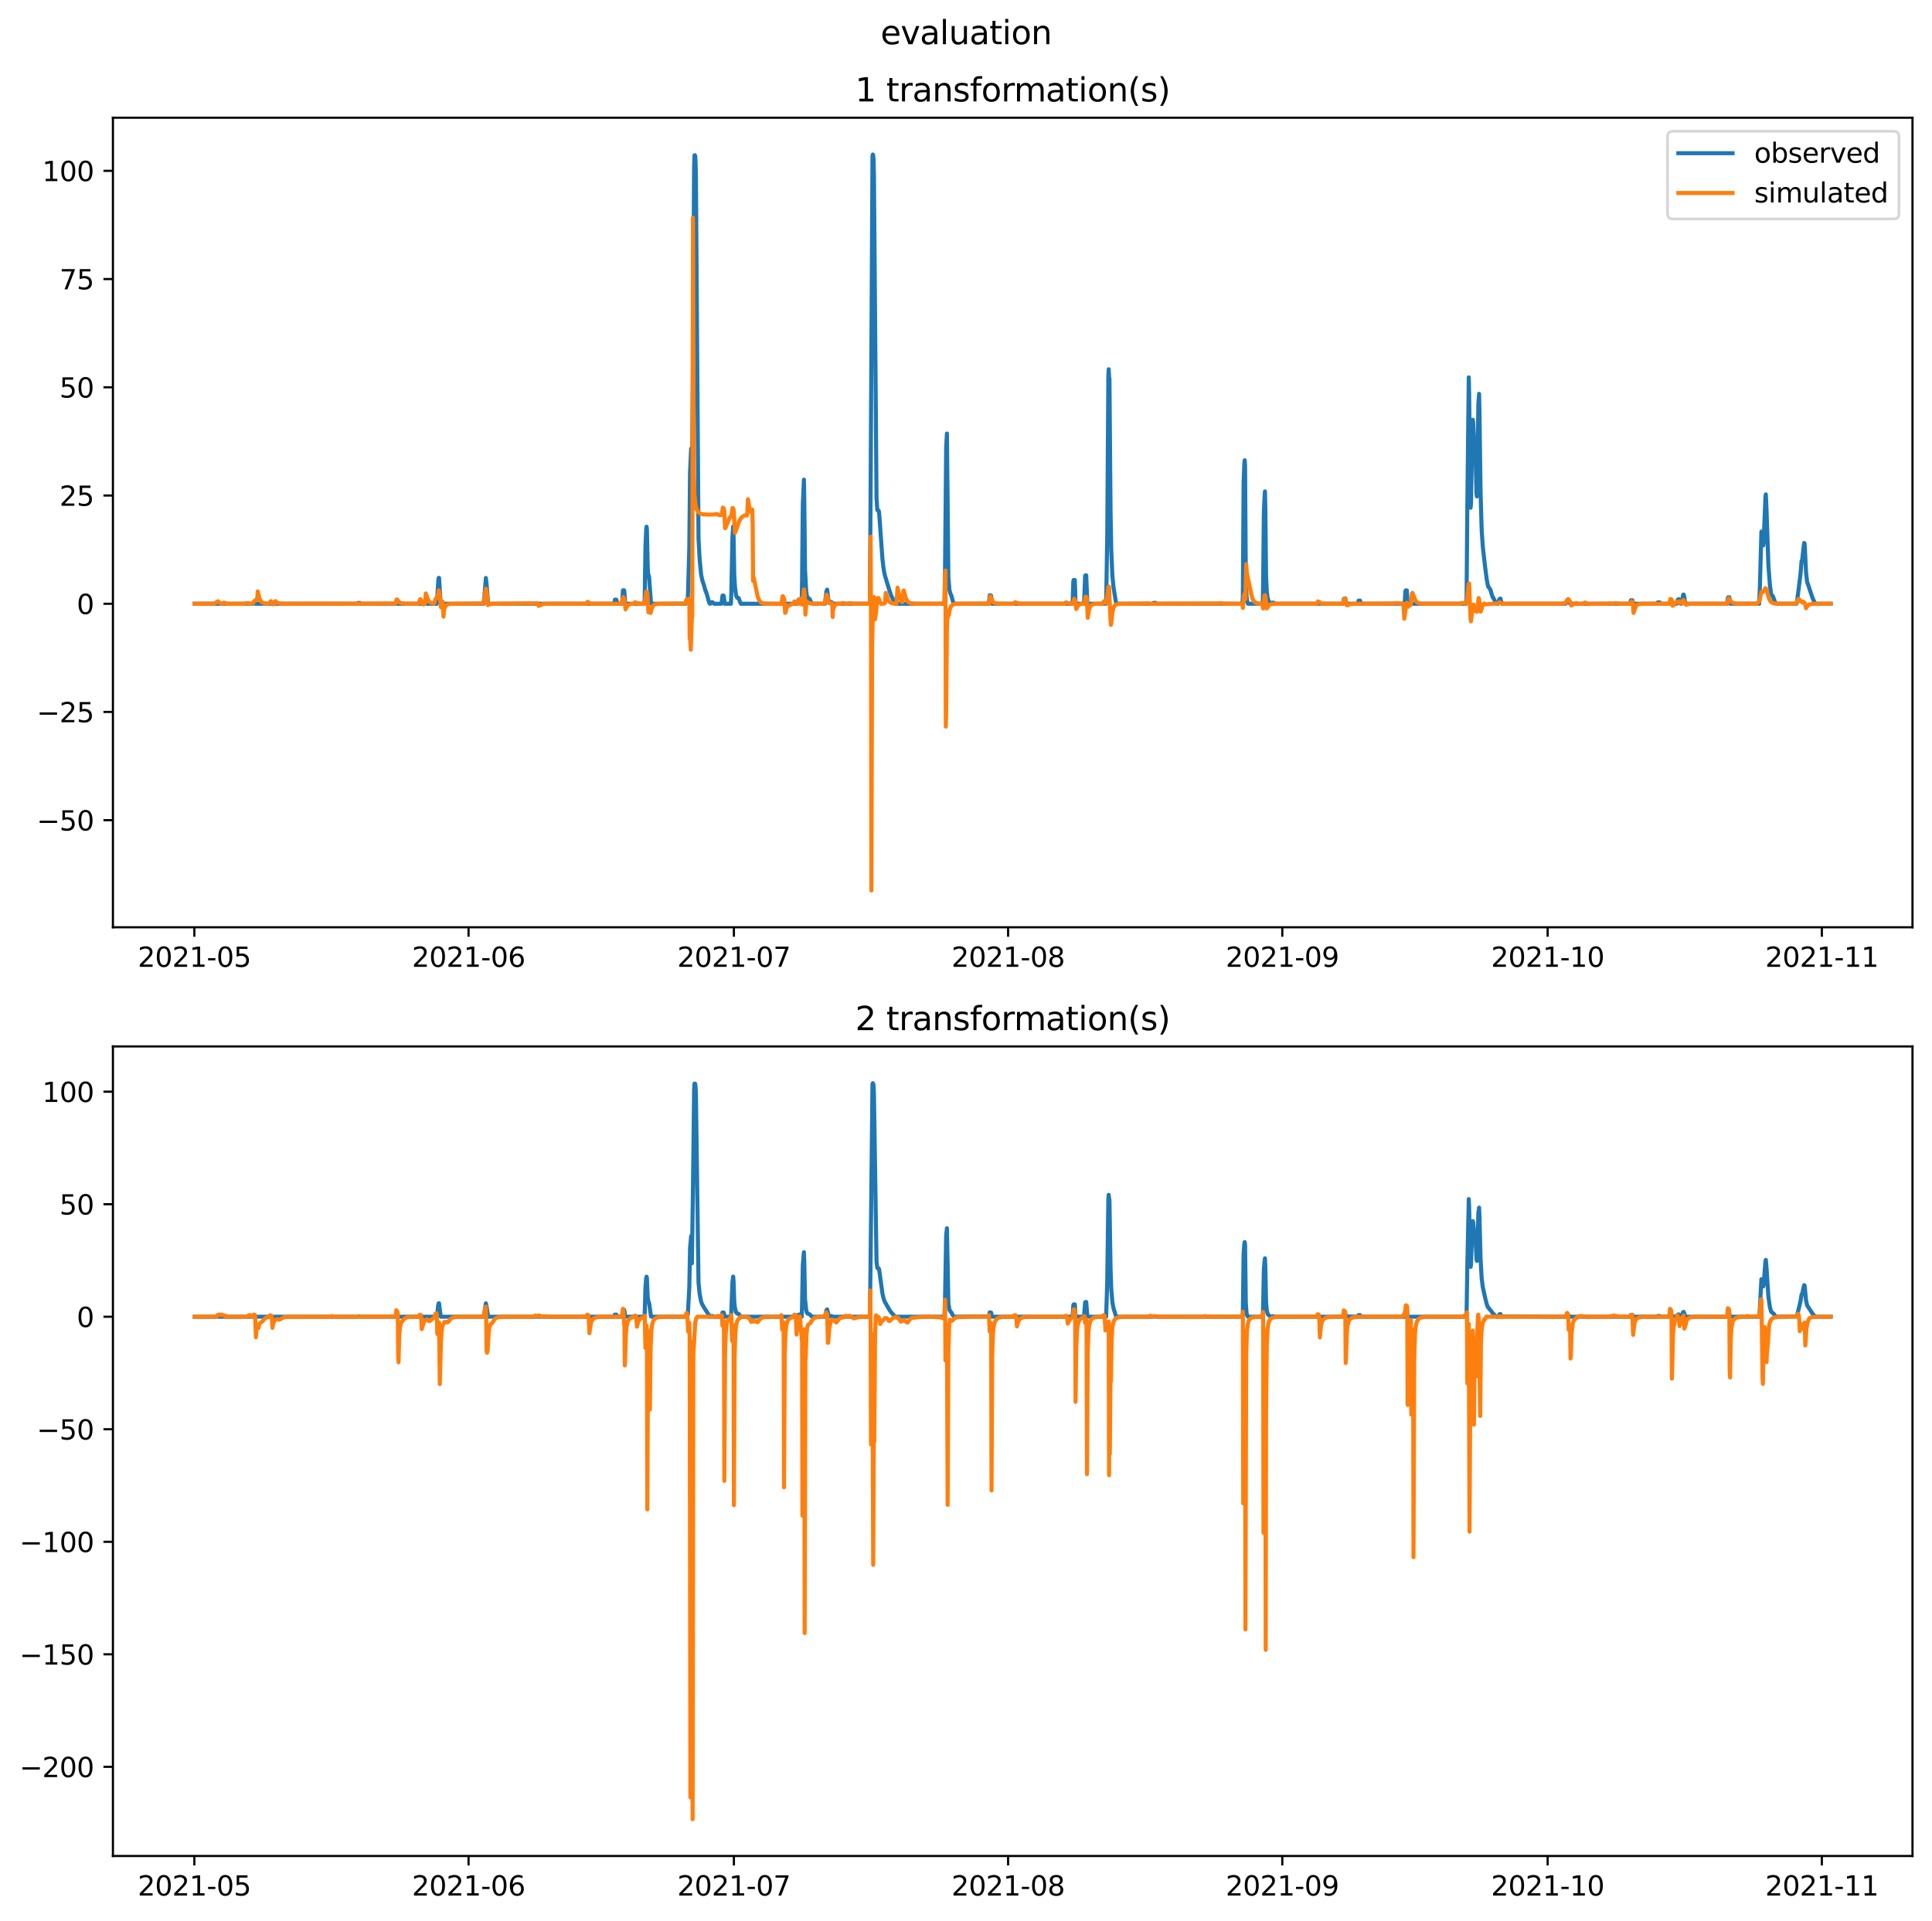 <?xml version="1.0" encoding="utf-8" standalone="no"?>
<!DOCTYPE svg PUBLIC "-//W3C//DTD SVG 1.1//EN"
  "http://www.w3.org/Graphics/SVG/1.1/DTD/svg11.dtd">
<svg xmlns:xlink="http://www.w3.org/1999/xlink" width="712.907pt" height="708.798pt" viewBox="0 0 712.907 708.798" xmlns="http://www.w3.org/2000/svg" version="1.1">
 <defs>
  <style type="text/css">*{stroke-linejoin: round; stroke-linecap: butt}</style>
 </defs>
 <g id="figure_1">
  <g id="patch_1">
   <path d="M -0 708.798 
L 712.907 708.798 
L 712.907 0 
L -0 0 
z
" style="fill: #ffffff"/>
  </g>
  <g id="axes_1">
   <g id="patch_2">
    <path d="M 41.667 342.2 
L 705.707 342.2 
L 705.707 43.44 
L 41.667 43.44 
z
" style="fill: #ffffff"/>
   </g>
   <g id="matplotlib.axis_1">
    <g id="xtick_1">
     <g id="line2d_1">
      <defs>
       <path id="mbd3e18cf54" d="M 0 0 
L 0 3.5 
" style="stroke: #000000; stroke-width: 0.8"/>
      </defs>
      <g>
       <use xlink:href="#mbd3e18cf54" x="71.715" y="342.2" style="stroke: #000000; stroke-width: 0.8"/>
      </g>
     </g>
     <g id="text_1">
      <!-- 2021-05 -->
      <g transform="translate(50.823 356.798) scale(0.1 -0.1)">
       <defs>
        <path id="DejaVuSans-32" d="M 1228 531 
L 3431 531 
L 3431 0 
L 469 0 
L 469 531 
Q 828 903 1448 1529 
Q 2069 2156 2228 2338 
Q 2531 2678 2651 2914 
Q 2772 3150 2772 3378 
Q 2772 3750 2511 3984 
Q 2250 4219 1831 4219 
Q 1534 4219 1204 4116 
Q 875 4013 500 3803 
L 500 4441 
Q 881 4594 1212 4672 
Q 1544 4750 1819 4750 
Q 2544 4750 2975 4387 
Q 3406 4025 3406 3419 
Q 3406 3131 3298 2873 
Q 3191 2616 2906 2266 
Q 2828 2175 2409 1742 
Q 1991 1309 1228 531 
z
" transform="scale(0.016)"/>
        <path id="DejaVuSans-30" d="M 2034 4250 
Q 1547 4250 1301 3770 
Q 1056 3291 1056 2328 
Q 1056 1369 1301 889 
Q 1547 409 2034 409 
Q 2525 409 2770 889 
Q 3016 1369 3016 2328 
Q 3016 3291 2770 3770 
Q 2525 4250 2034 4250 
z
M 2034 4750 
Q 2819 4750 3233 4129 
Q 3647 3509 3647 2328 
Q 3647 1150 3233 529 
Q 2819 -91 2034 -91 
Q 1250 -91 836 529 
Q 422 1150 422 2328 
Q 422 3509 836 4129 
Q 1250 4750 2034 4750 
z
" transform="scale(0.016)"/>
        <path id="DejaVuSans-31" d="M 794 531 
L 1825 531 
L 1825 4091 
L 703 3866 
L 703 4441 
L 1819 4666 
L 2450 4666 
L 2450 531 
L 3481 531 
L 3481 0 
L 794 0 
L 794 531 
z
" transform="scale(0.016)"/>
        <path id="DejaVuSans-2d" d="M 313 2009 
L 1997 2009 
L 1997 1497 
L 313 1497 
L 313 2009 
z
" transform="scale(0.016)"/>
        <path id="DejaVuSans-35" d="M 691 4666 
L 3169 4666 
L 3169 4134 
L 1269 4134 
L 1269 2991 
Q 1406 3038 1543 3061 
Q 1681 3084 1819 3084 
Q 2600 3084 3056 2656 
Q 3513 2228 3513 1497 
Q 3513 744 3044 326 
Q 2575 -91 1722 -91 
Q 1428 -91 1123 -41 
Q 819 9 494 109 
L 494 744 
Q 775 591 1075 516 
Q 1375 441 1709 441 
Q 2250 441 2565 725 
Q 2881 1009 2881 1497 
Q 2881 1984 2565 2268 
Q 2250 2553 1709 2553 
Q 1456 2553 1204 2497 
Q 953 2441 691 2322 
L 691 4666 
z
" transform="scale(0.016)"/>
       </defs>
       <use xlink:href="#DejaVuSans-32"/>
       <use xlink:href="#DejaVuSans-30" x="63.623"/>
       <use xlink:href="#DejaVuSans-32" x="127.246"/>
       <use xlink:href="#DejaVuSans-31" x="190.869"/>
       <use xlink:href="#DejaVuSans-2d" x="254.492"/>
       <use xlink:href="#DejaVuSans-30" x="290.576"/>
       <use xlink:href="#DejaVuSans-35" x="354.199"/>
      </g>
     </g>
    </g>
    <g id="xtick_2">
     <g id="line2d_2">
      <g>
       <use xlink:href="#mbd3e18cf54" x="172.894" y="342.2" style="stroke: #000000; stroke-width: 0.8"/>
      </g>
     </g>
     <g id="text_2">
      <!-- 2021-06 -->
      <g transform="translate(152.002 356.798) scale(0.1 -0.1)">
       <defs>
        <path id="DejaVuSans-36" d="M 2113 2584 
Q 1688 2584 1439 2293 
Q 1191 2003 1191 1497 
Q 1191 994 1439 701 
Q 1688 409 2113 409 
Q 2538 409 2786 701 
Q 3034 994 3034 1497 
Q 3034 2003 2786 2293 
Q 2538 2584 2113 2584 
z
M 3366 4563 
L 3366 3988 
Q 3128 4100 2886 4159 
Q 2644 4219 2406 4219 
Q 1781 4219 1451 3797 
Q 1122 3375 1075 2522 
Q 1259 2794 1537 2939 
Q 1816 3084 2150 3084 
Q 2853 3084 3261 2657 
Q 3669 2231 3669 1497 
Q 3669 778 3244 343 
Q 2819 -91 2113 -91 
Q 1303 -91 875 529 
Q 447 1150 447 2328 
Q 447 3434 972 4092 
Q 1497 4750 2381 4750 
Q 2619 4750 2861 4703 
Q 3103 4656 3366 4563 
z
" transform="scale(0.016)"/>
       </defs>
       <use xlink:href="#DejaVuSans-32"/>
       <use xlink:href="#DejaVuSans-30" x="63.623"/>
       <use xlink:href="#DejaVuSans-32" x="127.246"/>
       <use xlink:href="#DejaVuSans-31" x="190.869"/>
       <use xlink:href="#DejaVuSans-2d" x="254.492"/>
       <use xlink:href="#DejaVuSans-30" x="290.576"/>
       <use xlink:href="#DejaVuSans-36" x="354.199"/>
      </g>
     </g>
    </g>
    <g id="xtick_3">
     <g id="line2d_3">
      <g>
       <use xlink:href="#mbd3e18cf54" x="270.809" y="342.2" style="stroke: #000000; stroke-width: 0.8"/>
      </g>
     </g>
     <g id="text_3">
      <!-- 2021-07 -->
      <g transform="translate(249.917 356.798) scale(0.1 -0.1)">
       <defs>
        <path id="DejaVuSans-37" d="M 525 4666 
L 3525 4666 
L 3525 4397 
L 1831 0 
L 1172 0 
L 2766 4134 
L 525 4134 
L 525 4666 
z
" transform="scale(0.016)"/>
       </defs>
       <use xlink:href="#DejaVuSans-32"/>
       <use xlink:href="#DejaVuSans-30" x="63.623"/>
       <use xlink:href="#DejaVuSans-32" x="127.246"/>
       <use xlink:href="#DejaVuSans-31" x="190.869"/>
       <use xlink:href="#DejaVuSans-2d" x="254.492"/>
       <use xlink:href="#DejaVuSans-30" x="290.576"/>
       <use xlink:href="#DejaVuSans-37" x="354.199"/>
      </g>
     </g>
    </g>
    <g id="xtick_4">
     <g id="line2d_4">
      <g>
       <use xlink:href="#mbd3e18cf54" x="371.987" y="342.2" style="stroke: #000000; stroke-width: 0.8"/>
      </g>
     </g>
     <g id="text_4">
      <!-- 2021-08 -->
      <g transform="translate(351.096 356.798) scale(0.1 -0.1)">
       <defs>
        <path id="DejaVuSans-38" d="M 2034 2216 
Q 1584 2216 1326 1975 
Q 1069 1734 1069 1313 
Q 1069 891 1326 650 
Q 1584 409 2034 409 
Q 2484 409 2743 651 
Q 3003 894 3003 1313 
Q 3003 1734 2745 1975 
Q 2488 2216 2034 2216 
z
M 1403 2484 
Q 997 2584 770 2862 
Q 544 3141 544 3541 
Q 544 4100 942 4425 
Q 1341 4750 2034 4750 
Q 2731 4750 3128 4425 
Q 3525 4100 3525 3541 
Q 3525 3141 3298 2862 
Q 3072 2584 2669 2484 
Q 3125 2378 3379 2068 
Q 3634 1759 3634 1313 
Q 3634 634 3220 271 
Q 2806 -91 2034 -91 
Q 1263 -91 848 271 
Q 434 634 434 1313 
Q 434 1759 690 2068 
Q 947 2378 1403 2484 
z
M 1172 3481 
Q 1172 3119 1398 2916 
Q 1625 2713 2034 2713 
Q 2441 2713 2670 2916 
Q 2900 3119 2900 3481 
Q 2900 3844 2670 4047 
Q 2441 4250 2034 4250 
Q 1625 4250 1398 4047 
Q 1172 3844 1172 3481 
z
" transform="scale(0.016)"/>
       </defs>
       <use xlink:href="#DejaVuSans-32"/>
       <use xlink:href="#DejaVuSans-30" x="63.623"/>
       <use xlink:href="#DejaVuSans-32" x="127.246"/>
       <use xlink:href="#DejaVuSans-31" x="190.869"/>
       <use xlink:href="#DejaVuSans-2d" x="254.492"/>
       <use xlink:href="#DejaVuSans-30" x="290.576"/>
       <use xlink:href="#DejaVuSans-38" x="354.199"/>
      </g>
     </g>
    </g>
    <g id="xtick_5">
     <g id="line2d_5">
      <g>
       <use xlink:href="#mbd3e18cf54" x="473.166" y="342.2" style="stroke: #000000; stroke-width: 0.8"/>
      </g>
     </g>
     <g id="text_5">
      <!-- 2021-09 -->
      <g transform="translate(452.275 356.798) scale(0.1 -0.1)">
       <defs>
        <path id="DejaVuSans-39" d="M 703 97 
L 703 672 
Q 941 559 1184 500 
Q 1428 441 1663 441 
Q 2288 441 2617 861 
Q 2947 1281 2994 2138 
Q 2813 1869 2534 1725 
Q 2256 1581 1919 1581 
Q 1219 1581 811 2004 
Q 403 2428 403 3163 
Q 403 3881 828 4315 
Q 1253 4750 1959 4750 
Q 2769 4750 3195 4129 
Q 3622 3509 3622 2328 
Q 3622 1225 3098 567 
Q 2575 -91 1691 -91 
Q 1453 -91 1209 -44 
Q 966 3 703 97 
z
M 1959 2075 
Q 2384 2075 2632 2365 
Q 2881 2656 2881 3163 
Q 2881 3666 2632 3958 
Q 2384 4250 1959 4250 
Q 1534 4250 1286 3958 
Q 1038 3666 1038 3163 
Q 1038 2656 1286 2365 
Q 1534 2075 1959 2075 
z
" transform="scale(0.016)"/>
       </defs>
       <use xlink:href="#DejaVuSans-32"/>
       <use xlink:href="#DejaVuSans-30" x="63.623"/>
       <use xlink:href="#DejaVuSans-32" x="127.246"/>
       <use xlink:href="#DejaVuSans-31" x="190.869"/>
       <use xlink:href="#DejaVuSans-2d" x="254.492"/>
       <use xlink:href="#DejaVuSans-30" x="290.576"/>
       <use xlink:href="#DejaVuSans-39" x="354.199"/>
      </g>
     </g>
    </g>
    <g id="xtick_6">
     <g id="line2d_6">
      <g>
       <use xlink:href="#mbd3e18cf54" x="571.081" y="342.2" style="stroke: #000000; stroke-width: 0.8"/>
      </g>
     </g>
     <g id="text_6">
      <!-- 2021-10 -->
      <g transform="translate(550.19 356.798) scale(0.1 -0.1)">
       <use xlink:href="#DejaVuSans-32"/>
       <use xlink:href="#DejaVuSans-30" x="63.623"/>
       <use xlink:href="#DejaVuSans-32" x="127.246"/>
       <use xlink:href="#DejaVuSans-31" x="190.869"/>
       <use xlink:href="#DejaVuSans-2d" x="254.492"/>
       <use xlink:href="#DejaVuSans-31" x="290.576"/>
       <use xlink:href="#DejaVuSans-30" x="354.199"/>
      </g>
     </g>
    </g>
    <g id="xtick_7">
     <g id="line2d_7">
      <g>
       <use xlink:href="#mbd3e18cf54" x="672.26" y="342.2" style="stroke: #000000; stroke-width: 0.8"/>
      </g>
     </g>
     <g id="text_7">
      <!-- 2021-11 -->
      <g transform="translate(651.368 356.798) scale(0.1 -0.1)">
       <use xlink:href="#DejaVuSans-32"/>
       <use xlink:href="#DejaVuSans-30" x="63.623"/>
       <use xlink:href="#DejaVuSans-32" x="127.246"/>
       <use xlink:href="#DejaVuSans-31" x="190.869"/>
       <use xlink:href="#DejaVuSans-2d" x="254.492"/>
       <use xlink:href="#DejaVuSans-31" x="290.576"/>
       <use xlink:href="#DejaVuSans-31" x="354.199"/>
      </g>
     </g>
    </g>
   </g>
   <g id="matplotlib.axis_2">
    <g id="ytick_1">
     <g id="line2d_8">
      <defs>
       <path id="mbc7f6a04c6" d="M 0 0 
L -3.5 0 
" style="stroke: #000000; stroke-width: 0.8"/>
      </defs>
      <g>
       <use xlink:href="#mbc7f6a04c6" x="41.667" y="302.68" style="stroke: #000000; stroke-width: 0.8"/>
      </g>
     </g>
     <g id="text_8">
      <!-- −50 -->
      <g transform="translate(13.562 306.479) scale(0.1 -0.1)">
       <defs>
        <path id="DejaVuSans-2212" d="M 678 2272 
L 4684 2272 
L 4684 1741 
L 678 1741 
L 678 2272 
z
" transform="scale(0.016)"/>
       </defs>
       <use xlink:href="#DejaVuSans-2212"/>
       <use xlink:href="#DejaVuSans-35" x="83.789"/>
       <use xlink:href="#DejaVuSans-30" x="147.412"/>
      </g>
     </g>
    </g>
    <g id="ytick_2">
     <g id="line2d_9">
      <g>
       <use xlink:href="#mbc7f6a04c6" x="41.667" y="262.739" style="stroke: #000000; stroke-width: 0.8"/>
      </g>
     </g>
     <g id="text_9">
      <!-- −25 -->
      <g transform="translate(13.562 266.538) scale(0.1 -0.1)">
       <use xlink:href="#DejaVuSans-2212"/>
       <use xlink:href="#DejaVuSans-32" x="83.789"/>
       <use xlink:href="#DejaVuSans-35" x="147.412"/>
      </g>
     </g>
    </g>
    <g id="ytick_3">
     <g id="line2d_10">
      <g>
       <use xlink:href="#mbc7f6a04c6" x="41.667" y="222.799" style="stroke: #000000; stroke-width: 0.8"/>
      </g>
     </g>
     <g id="text_10">
      <!-- 0 -->
      <g transform="translate(28.305 226.598) scale(0.1 -0.1)">
       <use xlink:href="#DejaVuSans-30"/>
      </g>
     </g>
    </g>
    <g id="ytick_4">
     <g id="line2d_11">
      <g>
       <use xlink:href="#mbc7f6a04c6" x="41.667" y="182.858" style="stroke: #000000; stroke-width: 0.8"/>
      </g>
     </g>
     <g id="text_11">
      <!-- 25 -->
      <g transform="translate(21.942 186.657) scale(0.1 -0.1)">
       <use xlink:href="#DejaVuSans-32"/>
       <use xlink:href="#DejaVuSans-35" x="63.623"/>
      </g>
     </g>
    </g>
    <g id="ytick_5">
     <g id="line2d_12">
      <g>
       <use xlink:href="#mbc7f6a04c6" x="41.667" y="142.918" style="stroke: #000000; stroke-width: 0.8"/>
      </g>
     </g>
     <g id="text_12">
      <!-- 50 -->
      <g transform="translate(21.942 146.717) scale(0.1 -0.1)">
       <use xlink:href="#DejaVuSans-35"/>
       <use xlink:href="#DejaVuSans-30" x="63.623"/>
      </g>
     </g>
    </g>
    <g id="ytick_6">
     <g id="line2d_13">
      <g>
       <use xlink:href="#mbc7f6a04c6" x="41.667" y="102.977" style="stroke: #000000; stroke-width: 0.8"/>
      </g>
     </g>
     <g id="text_13">
      <!-- 75 -->
      <g transform="translate(21.942 106.776) scale(0.1 -0.1)">
       <use xlink:href="#DejaVuSans-37"/>
       <use xlink:href="#DejaVuSans-35" x="63.623"/>
      </g>
     </g>
    </g>
    <g id="ytick_7">
     <g id="line2d_14">
      <g>
       <use xlink:href="#mbc7f6a04c6" x="41.667" y="63.037" style="stroke: #000000; stroke-width: 0.8"/>
      </g>
     </g>
     <g id="text_14">
      <!-- 100 -->
      <g transform="translate(15.58 66.836) scale(0.1 -0.1)">
       <use xlink:href="#DejaVuSans-31"/>
       <use xlink:href="#DejaVuSans-30" x="63.623"/>
       <use xlink:href="#DejaVuSans-30" x="127.246"/>
      </g>
     </g>
    </g>
   </g>
   <g id="line2d_15">
    <path d="M 71.851 222.799 
L 131.96 222.799 
L 132.096 222.508 
L 132.776 222.508 
L 132.912 222.799 
L 161.198 222.799 
L 161.47 218.392 
L 161.742 214.118 
L 161.878 213.261 
L 162.014 213.261 
L 162.286 217.668 
L 162.558 221.942 
L 162.694 222.799 
L 178.469 222.799 
L 178.741 220.202 
L 179.285 213.29 
L 179.557 215.687 
L 180.101 222.599 
L 180.237 222.799 
L 226.611 222.799 
L 226.747 222.303 
L 226.883 221.299 
L 227.427 221.299 
L 227.563 221.795 
L 227.699 222.799 
L 229.467 222.799 
L 229.603 221.9 
L 229.875 217.838 
L 230.283 217.838 
L 230.419 218.737 
L 230.691 222.799 
L 237.762 222.799 
L 237.898 220.853 
L 238.17 202.01 
L 238.442 195.422 
L 238.578 194.367 
L 238.714 195.396 
L 238.986 208.588 
L 239.122 211.451 
L 239.53 213.11 
L 240.21 222.585 
L 240.346 222.798 
L 252.993 222.799 
L 253.265 221.763 
L 253.673 221.763 
L 253.809 221.247 
L 254.353 202.032 
L 254.625 174.327 
L 255.033 165.562 
L 255.169 169.81 
L 255.305 184.901 
L 255.713 129.784 
L 256.121 61.969 
L 256.257 57.363 
L 256.393 57.273 
L 256.529 57.472 
L 256.665 59.696 
L 256.801 65.688 
L 257.753 198.66 
L 258.161 206.314 
L 258.705 211.99 
L 259.113 213.992 
L 259.793 216.074 
L 260.201 217.619 
L 260.337 217.899 
L 260.473 218.465 
L 260.609 218.537 
L 261.289 220.983 
L 261.697 222.414 
L 261.969 222.799 
L 262.105 222.799 
L 262.649 222.241 
L 262.921 222.241 
L 263.465 222.799 
L 266.185 222.799 
L 266.321 222.156 
L 266.593 219.802 
L 267.001 219.802 
L 267.137 220.445 
L 267.409 222.799 
L 269.721 222.799 
L 269.857 218.69 
L 270.265 198.235 
L 270.537 194.304 
L 270.673 197.071 
L 270.945 212.259 
L 271.216 216.685 
L 271.624 219.743 
L 271.896 220.397 
L 272.032 220.602 
L 272.168 220.569 
L 272.304 220.764 
L 272.44 220.596 
L 272.576 220.785 
L 273.256 222.6 
L 273.392 222.799 
L 294.471 222.799 
L 294.607 221.475 
L 294.743 221.258 
L 295.287 221.258 
L 295.423 222.582 
L 295.559 222.799 
L 295.831 222.799 
L 295.967 213.835 
L 296.239 186.181 
L 296.647 177.008 
L 296.783 184.323 
L 297.055 210.143 
L 297.463 217.826 
L 297.735 219.95 
L 298.143 220.687 
L 298.279 220.658 
L 298.687 221.107 
L 298.823 221.158 
L 299.367 222.391 
L 299.775 222.799 
L 304.399 222.799 
L 304.671 220.527 
L 304.943 218.204 
L 305.215 217.594 
L 305.487 219.866 
L 305.759 222.001 
L 306.031 222.611 
L 306.167 222.425 
L 306.303 222.029 
L 306.575 222.217 
L 306.847 222.217 
L 306.983 222.402 
L 307.119 222.799 
L 320.854 222.799 
L 320.99 222.533 
L 321.262 180.191 
L 321.942 57.555 
L 322.078 57.02 
L 322.214 57.399 
L 322.35 58.965 
L 322.486 65.123 
L 323.438 183.775 
L 323.71 187.99 
L 323.846 188.388 
L 324.118 188.33 
L 324.254 188.52 
L 324.39 189.144 
L 324.662 192.829 
L 325.614 206.219 
L 326.022 209.701 
L 326.43 211.993 
L 327.11 214.277 
L 328.334 218.352 
L 328.47 218.613 
L 328.878 219.88 
L 329.693 221.45 
L 330.101 222.424 
L 330.373 222.799 
L 348.596 222.799 
L 349.14 164.939 
L 349.412 159.994 
L 349.956 213.187 
L 350.364 217.871 
L 350.772 219.276 
L 351.044 219.727 
L 351.588 221.797 
L 351.86 222.605 
L 351.996 222.612 
L 352.268 222.799 
L 364.78 222.799 
L 364.916 222.596 
L 365.188 219.693 
L 365.596 219.693 
L 365.732 219.896 
L 366.004 222.799 
L 395.786 222.799 
L 396.058 214.49 
L 396.194 214.039 
L 396.602 214.039 
L 396.874 222.348 
L 397.01 222.799 
L 400.002 222.799 
L 400.41 212.524 
L 400.546 212.325 
L 400.818 212.325 
L 401.226 222.6 
L 401.362 222.799 
L 408.161 222.799 
L 408.569 198.082 
L 408.977 138.935 
L 409.113 136.269 
L 409.249 139.177 
L 409.385 139.639 
L 409.793 188.772 
L 410.065 203.4 
L 410.473 212.512 
L 410.881 216.698 
L 411.697 221.778 
L 411.833 222.386 
L 412.105 222.585 
L 412.241 222.799 
L 425.568 222.799 
L 425.704 222.469 
L 426.384 222.469 
L 426.52 222.799 
L 458.479 222.799 
L 458.615 219.984 
L 458.887 178.336 
L 459.159 171.07 
L 459.295 169.85 
L 459.431 171.831 
L 459.703 212.863 
L 459.975 220.128 
L 460.247 222.182 
L 460.519 222.799 
L 465.958 222.799 
L 466.094 215.782 
L 466.366 189.094 
L 466.638 182.945 
L 466.774 181.352 
L 466.91 187.309 
L 467.182 212.757 
L 467.454 218.314 
L 467.726 220.587 
L 467.998 221.437 
L 468.406 222.215 
L 468.95 222.799 
L 469.086 222.799 
L 469.494 222.411 
L 469.902 222.411 
L 470.31 222.799 
L 495.605 222.799 
L 495.877 221.024 
L 496.149 221.024 
L 496.285 220.821 
L 496.421 220.821 
L 496.693 222.595 
L 496.965 222.595 
L 497.101 222.799 
L 501.045 222.799 
L 501.317 221.652 
L 501.861 221.652 
L 502.133 222.799 
L 518.316 222.799 
L 518.588 218.099 
L 518.724 217.883 
L 519.132 217.883 
L 519.404 222.583 
L 519.54 222.799 
L 541.027 222.799 
L 541.163 221.051 
L 541.434 187.16 
L 541.978 139.271 
L 542.114 145.045 
L 542.522 181.572 
L 542.658 187.361 
L 542.794 185.675 
L 543.338 156.717 
L 543.474 154.904 
L 543.61 155.99 
L 543.882 162.452 
L 544.154 162.61 
L 544.29 163.348 
L 544.426 165.614 
L 544.834 182.099 
L 544.97 183.194 
L 545.106 177.227 
L 545.514 149.153 
L 545.786 145.351 
L 545.922 151.559 
L 546.33 181.732 
L 546.738 195.553 
L 547.146 201.696 
L 547.962 208.908 
L 548.642 214.048 
L 549.05 216.148 
L 549.186 216.595 
L 549.322 216.644 
L 549.866 217.502 
L 550.002 217.741 
L 550.41 219.265 
L 550.682 219.995 
L 550.818 220.419 
L 550.954 220.443 
L 551.226 221.068 
L 551.362 221.263 
L 551.77 222.23 
L 552.178 222.799 
L 552.858 222.799 
L 553.266 221.087 
L 553.402 221.087 
L 553.674 220.898 
L 554.082 222.61 
L 554.218 222.61 
L 554.49 222.799 
L 577.745 222.799 
L 578.017 222.108 
L 578.425 222.108 
L 578.561 221.709 
L 578.833 222.4 
L 579.241 222.4 
L 579.377 222.799 
L 601.543 222.799 
L 601.815 221.516 
L 602.359 221.516 
L 602.631 222.799 
L 611.607 222.784 
L 611.743 222.287 
L 612.423 222.301 
L 612.559 222.799 
L 618.678 222.799 
L 618.814 222.608 
L 619.086 221.322 
L 619.358 221.135 
L 619.494 221.135 
L 619.63 221.325 
L 619.902 222.611 
L 620.174 222.799 
L 620.446 222.799 
L 620.582 222.388 
L 620.99 219.979 
L 621.126 219.425 
L 621.262 219.425 
L 621.398 219.835 
L 621.806 222.245 
L 621.942 222.799 
L 637.31 222.799 
L 637.582 220.639 
L 637.718 220.425 
L 638.125 220.425 
L 638.397 222.585 
L 638.533 222.799 
L 649.141 222.799 
L 649.413 216.113 
L 649.957 196.179 
L 650.093 196.199 
L 650.229 197.327 
L 650.501 201.198 
L 650.637 201.278 
L 650.773 200.319 
L 651.453 183.331 
L 651.589 182.447 
L 651.861 188.551 
L 652.541 208.663 
L 653.085 215.852 
L 653.493 218.857 
L 653.629 219.477 
L 653.765 219.547 
L 654.037 219.961 
L 654.173 219.973 
L 654.989 222.229 
L 655.533 222.799 
L 662.876 222.799 
L 663.012 222.604 
L 663.556 218.474 
L 664.1 214.118 
L 664.372 211.965 
L 664.78 207.021 
L 664.916 206.894 
L 665.052 206.249 
L 665.596 201.317 
L 665.732 200.374 
L 665.868 200.548 
L 666.004 202.414 
L 666.412 211.022 
L 666.82 214.755 
L 667.228 215.876 
L 668.86 220.77 
L 669.268 221.638 
L 669.54 222.225 
L 669.948 222.799 
L 675.524 222.799 
L 675.524 222.799 
" clip-path="url(#p4ce44c3e0f)" style="fill: none; stroke: #1f77b4; stroke-width: 1.5; stroke-linecap: square"/>
   </g>
   <g id="line2d_16">
    <path d="M 71.851 222.799 
L 79.194 222.764 
L 80.418 221.89 
L 81.098 222.48 
L 81.506 222.76 
L 82.322 222.734 
L 82.594 222.401 
L 83.002 222.476 
L 83.274 222.645 
L 83.546 222.851 
L 90.346 222.787 
L 91.57 222.524 
L 91.978 222.773 
L 93.202 222.749 
L 93.338 222.725 
L 93.746 221.876 
L 93.882 221.874 
L 94.29 221.442 
L 94.426 221.442 
L 94.698 221.207 
L 94.834 221.337 
L 94.97 220.367 
L 95.106 218.248 
L 95.786 221.037 
L 96.33 221.969 
L 96.874 222.425 
L 97.553 222.665 
L 98.777 222.778 
L 99.321 222.727 
L 99.457 222.66 
L 99.865 221.883 
L 100.001 221.883 
L 100.409 222.262 
L 100.817 223.014 
L 101.089 222.83 
L 101.361 222.65 
L 101.497 221.937 
L 101.633 221.837 
L 102.041 222.29 
L 102.585 222.573 
L 103.401 222.734 
L 105.305 222.795 
L 121.352 222.776 
L 121.896 222.759 
L 128.424 222.799 
L 145.967 222.713 
L 146.375 221.201 
L 146.511 221.226 
L 147.191 222.078 
L 147.327 222.114 
L 147.599 222.445 
L 148.007 222.582 
L 148.551 222.655 
L 149.775 222.776 
L 153.991 222.799 
L 154.263 222.801 
L 154.535 222.55 
L 154.807 221.709 
L 155.079 221.097 
L 155.215 221.153 
L 155.486 221.655 
L 155.894 222.943 
L 156.166 223.06 
L 156.438 222.908 
L 156.846 222.719 
L 157.118 219.005 
L 158.07 221.605 
L 158.614 222.251 
L 159.158 222.556 
L 159.974 222.739 
L 160.246 222.442 
L 160.382 222.196 
L 160.79 220.856 
L 160.926 220.832 
L 161.062 220.66 
L 161.198 220.676 
L 161.334 220.549 
L 161.47 220.21 
L 161.878 217.85 
L 162.014 218.099 
L 162.15 218.775 
L 162.694 224.064 
L 162.83 224.145 
L 163.238 223.501 
L 163.374 222.041 
L 163.646 227.588 
L 163.918 224.778 
L 164.326 223.781 
L 164.734 223.303 
L 165.278 223.012 
L 166.094 222.859 
L 167.998 222.802 
L 178.197 222.697 
L 178.605 221.753 
L 179.285 217.266 
L 179.421 217.521 
L 179.829 220.188 
L 179.965 223.282 
L 180.101 222.54 
L 180.373 223.105 
L 181.461 222.86 
L 183.365 222.802 
L 197.78 222.638 
L 198.324 222.621 
L 198.46 222.697 
L 198.732 223.574 
L 199.412 223.362 
L 200.5 222.881 
L 201.996 222.807 
L 212.876 222.799 
L 216.411 222.802 
L 216.819 222.081 
L 217.227 222.282 
L 217.499 222.586 
L 217.771 222.766 
L 219.539 222.797 
L 229.195 222.787 
L 229.467 222.119 
L 229.739 221.107 
L 230.011 220.336 
L 230.147 220.499 
L 230.555 222.596 
L 230.827 224.874 
L 231.099 224.295 
L 231.507 223.557 
L 232.051 223.115 
L 232.73 222.908 
L 233.954 222.818 
L 234.362 222.245 
L 234.906 222.485 
L 235.314 222.741 
L 236.946 222.794 
L 237.898 222.904 
L 238.442 218.362 
L 238.714 218.394 
L 238.85 218.986 
L 239.258 225.947 
L 239.394 225.696 
L 239.666 224.716 
L 239.802 224.638 
L 240.074 226.211 
L 240.482 224.485 
L 240.89 223.642 
L 241.298 223.234 
L 241.842 222.983 
L 242.794 222.841 
L 245.378 222.799 
L 252.721 222.703 
L 252.857 222.494 
L 253.401 221.111 
L 253.673 221.222 
L 253.945 221.891 
L 254.217 220.991 
L 254.353 221.751 
L 254.489 235.602 
L 254.625 234.594 
L 254.897 239.758 
L 255.305 228.038 
L 255.441 227.562 
L 255.713 80.319 
L 255.985 173.278 
L 256.257 182.824 
L 256.665 186.41 
L 257.073 187.97 
L 257.481 188.778 
L 258.025 189.334 
L 258.705 189.655 
L 259.657 189.828 
L 261.697 189.906 
L 264.009 189.848 
L 264.281 189.678 
L 264.825 189.757 
L 265.233 190.077 
L 266.321 190.021 
L 266.729 187.337 
L 266.865 187.385 
L 267.137 187.93 
L 267.273 188.568 
L 267.545 194.914 
L 267.681 194.856 
L 269.177 191.145 
L 269.721 190.5 
L 269.857 190.695 
L 270.265 187.513 
L 270.401 187.459 
L 270.673 187.941 
L 270.809 189.241 
L 271.216 196.687 
L 271.488 196.027 
L 272.712 192.439 
L 273.392 191.252 
L 274.072 190.599 
L 274.752 190.242 
L 275.16 190.1 
L 275.432 190.216 
L 275.568 190.241 
L 275.704 190.06 
L 275.976 184.256 
L 276.112 184.769 
L 276.52 187.242 
L 276.928 188.408 
L 277.064 188.611 
L 277.2 189.026 
L 277.472 187.961 
L 277.608 188.19 
L 277.744 193.095 
L 277.88 214.354 
L 278.016 212.721 
L 279.648 220.382 
L 280.192 221.623 
L 280.736 222.261 
L 281.28 222.56 
L 282.096 222.73 
L 283.864 222.794 
L 288.352 222.926 
L 288.76 220.052 
L 288.896 220.026 
L 289.304 220.847 
L 289.44 221.34 
L 289.712 226.164 
L 289.848 226.102 
L 290.256 224.418 
L 290.663 223.627 
L 290.935 223.368 
L 291.207 223.493 
L 291.887 223.047 
L 292.839 222.765 
L 293.111 221.958 
L 293.383 221.958 
L 293.655 222.179 
L 294.199 222.947 
L 294.607 222.456 
L 294.879 221.328 
L 295.151 221.018 
L 295.423 221.321 
L 295.695 221.996 
L 295.967 223.086 
L 296.647 217.517 
L 296.783 217.928 
L 296.919 219.129 
L 297.191 226.811 
L 297.599 221.893 
L 298.279 222.461 
L 298.959 222.678 
L 300.183 222.78 
L 303.855 222.804 
L 304.127 222.693 
L 304.399 222.187 
L 304.535 221.736 
L 304.943 219.475 
L 305.079 219.463 
L 305.351 220.365 
L 305.759 222.361 
L 306.031 222.533 
L 306.303 222.483 
L 306.847 222.559 
L 307.119 223.272 
L 307.255 227.687 
L 307.391 225.029 
L 307.799 223.908 
L 308.207 223.198 
L 308.479 223.005 
L 309.023 222.805 
L 309.703 222.813 
L 310.79 222.656 
L 311.198 222.539 
L 312.15 222.83 
L 313.782 222.597 
L 314.19 222.713 
L 315.686 222.79 
L 320.854 222.788 
L 320.99 221.451 
L 321.262 198.039 
L 321.398 229.33 
L 321.534 328.62 
L 321.806 238.41 
L 322.078 226.802 
L 322.214 227.661 
L 322.35 220.651 
L 322.486 220.326 
L 322.758 227.969 
L 322.894 228.555 
L 323.302 225.554 
L 323.71 220.898 
L 323.846 220.832 
L 323.982 220.641 
L 324.118 220.664 
L 324.39 221.241 
L 324.934 222.649 
L 325.206 222.888 
L 326.158 222.74 
L 326.566 222.524 
L 326.838 218.808 
L 327.654 221.284 
L 328.198 222.094 
L 328.742 222.483 
L 329.421 222.686 
L 330.645 222.911 
L 330.781 222.778 
L 331.189 216.857 
L 331.869 219.846 
L 332.413 221.309 
L 332.821 222.228 
L 332.957 222.173 
L 333.365 218.001 
L 333.501 217.902 
L 334.181 220.521 
L 334.725 221.699 
L 335.269 222.286 
L 336.221 222.658 
L 337.581 222.804 
L 344.789 222.825 
L 345.197 222.854 
L 348.46 222.704 
L 348.732 211.644 
L 348.868 210.542 
L 349.004 268.131 
L 349.14 262.998 
L 349.412 232.101 
L 349.548 228.485 
L 349.684 228.105 
L 349.82 225.781 
L 349.956 227.284 
L 350.092 227.017 
L 350.5 224.798 
L 350.908 223.787 
L 351.316 223.306 
L 351.86 223.013 
L 352.676 222.843 
L 353.22 222.865 
L 355.124 222.802 
L 364.78 222.719 
L 364.916 222.912 
L 365.324 220.083 
L 365.46 220.025 
L 365.732 220.547 
L 366.412 222.181 
L 366.956 222.522 
L 367.771 222.719 
L 369.403 222.792 
L 374.163 222.828 
L 374.571 222.234 
L 374.979 222.393 
L 375.795 222.71 
L 377.291 222.79 
L 386.947 222.799 
L 392.93 222.804 
L 393.338 222.291 
L 393.882 222.497 
L 394.698 222.708 
L 395.65 222.781 
L 395.786 222.693 
L 395.922 222.789 
L 396.33 221.008 
L 396.466 221.049 
L 396.738 221.494 
L 397.146 224.764 
L 397.826 223.473 
L 398.37 223.081 
L 399.05 222.896 
L 400.138 222.851 
L 400.546 220.204 
L 400.682 220.166 
L 400.954 220.605 
L 401.09 221.412 
L 401.362 227.975 
L 401.906 224.815 
L 402.314 223.796 
L 402.722 223.311 
L 403.266 223.015 
L 404.082 222.86 
L 405.986 222.802 
L 406.801 222.79 
L 407.345 221.891 
L 407.753 222.172 
L 408.025 222.553 
L 408.297 222.094 
L 408.977 216.744 
L 409.113 216.444 
L 409.249 216.978 
L 409.793 229.178 
L 409.929 230.589 
L 410.065 229.968 
L 410.473 225.993 
L 410.881 224.311 
L 411.289 223.56 
L 411.833 223.117 
L 412.513 222.908 
L 413.737 222.815 
L 419.177 222.799 
L 423.529 222.697 
L 423.801 222.676 
L 424.617 222.853 
L 426.928 222.8 
L 450.319 222.708 
L 450.591 222.577 
L 451.271 222.738 
L 452.087 222.788 
L 458.343 222.843 
L 458.479 223.338 
L 458.615 224.351 
L 459.023 219.934 
L 459.159 219.256 
L 459.295 219.19 
L 459.431 219.386 
L 459.567 221.087 
L 459.839 208.183 
L 460.111 211.621 
L 462.015 220.543 
L 462.559 221.71 
L 463.103 222.302 
L 463.647 222.579 
L 464.462 222.735 
L 465.822 222.839 
L 466.094 224.544 
L 466.502 220.341 
L 466.638 219.7 
L 466.774 219.624 
L 466.91 219.809 
L 467.318 223.756 
L 467.454 224.543 
L 468.406 223.201 
L 469.086 222.937 
L 470.174 222.824 
L 473.982 222.799 
L 485.949 222.802 
L 486.357 221.947 
L 486.629 222.066 
L 487.581 222.723 
L 488.397 222.783 
L 494.245 222.799 
L 495.469 222.718 
L 495.605 222.539 
L 496.013 220.968 
L 496.285 220.902 
L 496.421 220.975 
L 496.557 221.414 
L 496.829 223.248 
L 497.237 223.372 
L 497.645 223.16 
L 498.325 222.943 
L 499.413 222.826 
L 503.084 222.799 
L 514.372 222.709 
L 514.644 222.577 
L 517.772 222.764 
L 517.908 223.604 
L 518.18 228.325 
L 518.452 226.457 
L 518.86 222.806 
L 519.132 222.468 
L 519.268 222.544 
L 519.54 223.961 
L 519.812 223.667 
L 520.356 223.142 
L 520.492 223.268 
L 520.628 222.924 
L 521.036 218.991 
L 521.172 218.782 
L 521.444 219.33 
L 522.259 221.476 
L 522.803 222.188 
L 523.347 222.526 
L 524.163 222.72 
L 525.795 222.792 
L 538.715 222.8 
L 539.123 222.707 
L 539.531 222.488 
L 539.803 222.499 
L 540.347 222.644 
L 541.027 222.562 
L 541.163 222.731 
L 541.299 222.141 
L 541.842 216.39 
L 541.978 215.418 
L 542.114 215.317 
L 542.386 222.314 
L 542.658 228.748 
L 542.794 229.297 
L 543.474 223.618 
L 543.61 223.163 
L 543.746 223.125 
L 543.882 223.705 
L 544.154 225.432 
L 544.426 224.341 
L 544.562 224.159 
L 544.698 224.682 
L 544.834 225.746 
L 544.97 225.771 
L 545.65 220.691 
L 545.786 221.066 
L 546.058 223.231 
L 546.33 225.696 
L 546.466 225.457 
L 547.146 223.236 
L 547.418 222.857 
L 547.69 222.716 
L 548.37 223.04 
L 549.458 222.899 
L 550.954 222.809 
L 552.858 222.702 
L 553.266 222.23 
L 553.538 222.321 
L 554.354 222.893 
L 556.258 222.804 
L 571.897 222.799 
L 577.065 222.735 
L 577.473 222.573 
L 577.609 222.579 
L 577.745 222.447 
L 578.289 221.434 
L 578.561 221.133 
L 578.697 221.066 
L 579.241 221.757 
L 579.513 222.442 
L 579.785 223.439 
L 580.192 223.208 
L 581.552 222.542 
L 581.824 222.651 
L 582.096 222.915 
L 582.912 222.815 
L 584.408 222.767 
L 584.816 222.363 
L 585.36 222.541 
L 586.04 222.929 
L 587.4 222.815 
L 592.976 222.799 
L 593.792 222.692 
L 594.2 222.676 
L 595.424 222.773 
L 595.696 222.696 
L 595.968 222.585 
L 597.736 222.805 
L 601.543 222.741 
L 602.087 221.867 
L 602.359 222.037 
L 602.495 222.345 
L 602.767 226.186 
L 603.719 223.531 
L 604.263 223.105 
L 604.943 222.905 
L 606.303 222.812 
L 613.103 222.799 
L 615.959 222.793 
L 616.367 221.059 
L 616.639 221.113 
L 616.775 221.219 
L 616.911 221.51 
L 617.183 223.551 
L 617.455 223.409 
L 617.727 223.08 
L 618.271 222.389 
L 618.407 222.267 
L 618.814 222.363 
L 619.086 221.953 
L 619.358 222.033 
L 619.63 221.935 
L 620.174 222.587 
L 620.446 222.632 
L 620.718 222.027 
L 621.126 221.398 
L 621.262 221.449 
L 621.534 222.017 
L 621.942 223.035 
L 622.214 223.142 
L 623.03 222.899 
L 624.39 222.811 
L 631.598 222.799 
L 637.31 222.809 
L 637.854 220.767 
L 638.125 221.126 
L 638.669 221.883 
L 639.213 222.37 
L 639.893 222.644 
L 640.981 222.769 
L 643.565 222.799 
L 644.245 222.737 
L 646.693 222.797 
L 648.325 222.761 
L 648.597 222.469 
L 648.869 222.076 
L 649.141 222.078 
L 649.277 221.734 
L 649.957 218.417 
L 650.093 218.347 
L 650.501 218.491 
L 650.909 218.012 
L 651.317 217.155 
L 651.453 217.04 
L 651.589 217.11 
L 651.861 217.801 
L 652.813 221.041 
L 653.357 221.97 
L 653.901 222.426 
L 654.581 222.665 
L 655.805 222.778 
L 660.428 222.799 
L 662.74 222.72 
L 663.012 222.275 
L 663.556 221.082 
L 663.828 221.023 
L 664.1 221.479 
L 664.372 221.861 
L 664.644 221.814 
L 664.916 222.176 
L 665.052 222.371 
L 665.188 222.288 
L 665.324 222.045 
L 665.46 222.06 
L 665.732 222.394 
L 665.868 222.445 
L 666.004 222.641 
L 666.412 224.462 
L 666.82 223.779 
L 667.228 223.315 
L 667.772 223.061 
L 668.588 222.874 
L 670.22 222.805 
L 675.524 222.799 
L 675.524 222.799 
" clip-path="url(#p4ce44c3e0f)" style="fill: none; stroke: #ff7f0e; stroke-width: 1.5; stroke-linecap: square"/>
   </g>
   <g id="patch_3">
    <path d="M 41.667 342.2 
L 41.667 43.44 
" style="fill: none; stroke: #000000; stroke-width: 0.8; stroke-linejoin: miter; stroke-linecap: square"/>
   </g>
   <g id="patch_4">
    <path d="M 705.707 342.2 
L 705.707 43.44 
" style="fill: none; stroke: #000000; stroke-width: 0.8; stroke-linejoin: miter; stroke-linecap: square"/>
   </g>
   <g id="patch_5">
    <path d="M 41.667 342.2 
L 705.707 342.2 
" style="fill: none; stroke: #000000; stroke-width: 0.8; stroke-linejoin: miter; stroke-linecap: square"/>
   </g>
   <g id="patch_6">
    <path d="M 41.667 43.44 
L 705.707 43.44 
" style="fill: none; stroke: #000000; stroke-width: 0.8; stroke-linejoin: miter; stroke-linecap: square"/>
   </g>
   <g id="text_15">
    <!-- 1 transformation(s) -->
    <g transform="translate(315.572 37.44) scale(0.12 -0.12)">
     <defs>
      <path id="DejaVuSans-20" transform="scale(0.016)"/>
      <path id="DejaVuSans-74" d="M 1172 4494 
L 1172 3500 
L 2356 3500 
L 2356 3053 
L 1172 3053 
L 1172 1153 
Q 1172 725 1289 603 
Q 1406 481 1766 481 
L 2356 481 
L 2356 0 
L 1766 0 
Q 1100 0 847 248 
Q 594 497 594 1153 
L 594 3053 
L 172 3053 
L 172 3500 
L 594 3500 
L 594 4494 
L 1172 4494 
z
" transform="scale(0.016)"/>
      <path id="DejaVuSans-72" d="M 2631 2963 
Q 2534 3019 2420 3045 
Q 2306 3072 2169 3072 
Q 1681 3072 1420 2755 
Q 1159 2438 1159 1844 
L 1159 0 
L 581 0 
L 581 3500 
L 1159 3500 
L 1159 2956 
Q 1341 3275 1631 3429 
Q 1922 3584 2338 3584 
Q 2397 3584 2469 3576 
Q 2541 3569 2628 3553 
L 2631 2963 
z
" transform="scale(0.016)"/>
      <path id="DejaVuSans-61" d="M 2194 1759 
Q 1497 1759 1228 1600 
Q 959 1441 959 1056 
Q 959 750 1161 570 
Q 1363 391 1709 391 
Q 2188 391 2477 730 
Q 2766 1069 2766 1631 
L 2766 1759 
L 2194 1759 
z
M 3341 1997 
L 3341 0 
L 2766 0 
L 2766 531 
Q 2569 213 2275 61 
Q 1981 -91 1556 -91 
Q 1019 -91 701 211 
Q 384 513 384 1019 
Q 384 1609 779 1909 
Q 1175 2209 1959 2209 
L 2766 2209 
L 2766 2266 
Q 2766 2663 2505 2880 
Q 2244 3097 1772 3097 
Q 1472 3097 1187 3025 
Q 903 2953 641 2809 
L 641 3341 
Q 956 3463 1253 3523 
Q 1550 3584 1831 3584 
Q 2591 3584 2966 3190 
Q 3341 2797 3341 1997 
z
" transform="scale(0.016)"/>
      <path id="DejaVuSans-6e" d="M 3513 2113 
L 3513 0 
L 2938 0 
L 2938 2094 
Q 2938 2591 2744 2837 
Q 2550 3084 2163 3084 
Q 1697 3084 1428 2787 
Q 1159 2491 1159 1978 
L 1159 0 
L 581 0 
L 581 3500 
L 1159 3500 
L 1159 2956 
Q 1366 3272 1645 3428 
Q 1925 3584 2291 3584 
Q 2894 3584 3203 3211 
Q 3513 2838 3513 2113 
z
" transform="scale(0.016)"/>
      <path id="DejaVuSans-73" d="M 2834 3397 
L 2834 2853 
Q 2591 2978 2328 3040 
Q 2066 3103 1784 3103 
Q 1356 3103 1142 2972 
Q 928 2841 928 2578 
Q 928 2378 1081 2264 
Q 1234 2150 1697 2047 
L 1894 2003 
Q 2506 1872 2764 1633 
Q 3022 1394 3022 966 
Q 3022 478 2636 193 
Q 2250 -91 1575 -91 
Q 1294 -91 989 -36 
Q 684 19 347 128 
L 347 722 
Q 666 556 975 473 
Q 1284 391 1588 391 
Q 1994 391 2212 530 
Q 2431 669 2431 922 
Q 2431 1156 2273 1281 
Q 2116 1406 1581 1522 
L 1381 1569 
Q 847 1681 609 1914 
Q 372 2147 372 2553 
Q 372 3047 722 3315 
Q 1072 3584 1716 3584 
Q 2034 3584 2315 3537 
Q 2597 3491 2834 3397 
z
" transform="scale(0.016)"/>
      <path id="DejaVuSans-66" d="M 2375 4863 
L 2375 4384 
L 1825 4384 
Q 1516 4384 1395 4259 
Q 1275 4134 1275 3809 
L 1275 3500 
L 2222 3500 
L 2222 3053 
L 1275 3053 
L 1275 0 
L 697 0 
L 697 3053 
L 147 3053 
L 147 3500 
L 697 3500 
L 697 3744 
Q 697 4328 969 4595 
Q 1241 4863 1831 4863 
L 2375 4863 
z
" transform="scale(0.016)"/>
      <path id="DejaVuSans-6f" d="M 1959 3097 
Q 1497 3097 1228 2736 
Q 959 2375 959 1747 
Q 959 1119 1226 758 
Q 1494 397 1959 397 
Q 2419 397 2687 759 
Q 2956 1122 2956 1747 
Q 2956 2369 2687 2733 
Q 2419 3097 1959 3097 
z
M 1959 3584 
Q 2709 3584 3137 3096 
Q 3566 2609 3566 1747 
Q 3566 888 3137 398 
Q 2709 -91 1959 -91 
Q 1206 -91 779 398 
Q 353 888 353 1747 
Q 353 2609 779 3096 
Q 1206 3584 1959 3584 
z
" transform="scale(0.016)"/>
      <path id="DejaVuSans-6d" d="M 3328 2828 
Q 3544 3216 3844 3400 
Q 4144 3584 4550 3584 
Q 5097 3584 5394 3201 
Q 5691 2819 5691 2113 
L 5691 0 
L 5113 0 
L 5113 2094 
Q 5113 2597 4934 2840 
Q 4756 3084 4391 3084 
Q 3944 3084 3684 2787 
Q 3425 2491 3425 1978 
L 3425 0 
L 2847 0 
L 2847 2094 
Q 2847 2600 2669 2842 
Q 2491 3084 2119 3084 
Q 1678 3084 1418 2786 
Q 1159 2488 1159 1978 
L 1159 0 
L 581 0 
L 581 3500 
L 1159 3500 
L 1159 2956 
Q 1356 3278 1631 3431 
Q 1906 3584 2284 3584 
Q 2666 3584 2933 3390 
Q 3200 3197 3328 2828 
z
" transform="scale(0.016)"/>
      <path id="DejaVuSans-69" d="M 603 3500 
L 1178 3500 
L 1178 0 
L 603 0 
L 603 3500 
z
M 603 4863 
L 1178 4863 
L 1178 4134 
L 603 4134 
L 603 4863 
z
" transform="scale(0.016)"/>
      <path id="DejaVuSans-28" d="M 1984 4856 
Q 1566 4138 1362 3434 
Q 1159 2731 1159 2009 
Q 1159 1288 1364 580 
Q 1569 -128 1984 -844 
L 1484 -844 
Q 1016 -109 783 600 
Q 550 1309 550 2009 
Q 550 2706 781 3412 
Q 1013 4119 1484 4856 
L 1984 4856 
z
" transform="scale(0.016)"/>
      <path id="DejaVuSans-29" d="M 513 4856 
L 1013 4856 
Q 1481 4119 1714 3412 
Q 1947 2706 1947 2009 
Q 1947 1309 1714 600 
Q 1481 -109 1013 -844 
L 513 -844 
Q 928 -128 1133 580 
Q 1338 1288 1338 2009 
Q 1338 2731 1133 3434 
Q 928 4138 513 4856 
z
" transform="scale(0.016)"/>
     </defs>
     <use xlink:href="#DejaVuSans-31"/>
     <use xlink:href="#DejaVuSans-20" x="63.623"/>
     <use xlink:href="#DejaVuSans-74" x="95.41"/>
     <use xlink:href="#DejaVuSans-72" x="134.619"/>
     <use xlink:href="#DejaVuSans-61" x="175.732"/>
     <use xlink:href="#DejaVuSans-6e" x="237.012"/>
     <use xlink:href="#DejaVuSans-73" x="300.391"/>
     <use xlink:href="#DejaVuSans-66" x="352.49"/>
     <use xlink:href="#DejaVuSans-6f" x="387.695"/>
     <use xlink:href="#DejaVuSans-72" x="448.877"/>
     <use xlink:href="#DejaVuSans-6d" x="488.24"/>
     <use xlink:href="#DejaVuSans-61" x="585.652"/>
     <use xlink:href="#DejaVuSans-74" x="646.932"/>
     <use xlink:href="#DejaVuSans-69" x="686.141"/>
     <use xlink:href="#DejaVuSans-6f" x="713.924"/>
     <use xlink:href="#DejaVuSans-6e" x="775.105"/>
     <use xlink:href="#DejaVuSans-28" x="838.484"/>
     <use xlink:href="#DejaVuSans-73" x="877.498"/>
     <use xlink:href="#DejaVuSans-29" x="929.598"/>
    </g>
   </g>
   <g id="legend_1">
    <g id="patch_7">
     <path d="M 617.313 80.796 
L 698.707 80.796 
Q 700.707 80.796 700.707 78.796 
L 700.707 50.44 
Q 700.707 48.44 698.707 48.44 
L 617.313 48.44 
Q 615.313 48.44 615.313 50.44 
L 615.313 78.796 
Q 615.313 80.796 617.313 80.796 
z
" style="fill: #ffffff; opacity: 0.8; stroke: #cccccc; stroke-linejoin: miter"/>
    </g>
    <g id="line2d_17">
     <path d="M 619.313 56.538 
L 629.313 56.538 
L 639.313 56.538 
" style="fill: none; stroke: #1f77b4; stroke-width: 1.5; stroke-linecap: square"/>
    </g>
    <g id="text_16">
     <!-- observed -->
     <g transform="translate(647.313 60.038) scale(0.1 -0.1)">
      <defs>
       <path id="DejaVuSans-62" d="M 3116 1747 
Q 3116 2381 2855 2742 
Q 2594 3103 2138 3103 
Q 1681 3103 1420 2742 
Q 1159 2381 1159 1747 
Q 1159 1113 1420 752 
Q 1681 391 2138 391 
Q 2594 391 2855 752 
Q 3116 1113 3116 1747 
z
M 1159 2969 
Q 1341 3281 1617 3432 
Q 1894 3584 2278 3584 
Q 2916 3584 3314 3078 
Q 3713 2572 3713 1747 
Q 3713 922 3314 415 
Q 2916 -91 2278 -91 
Q 1894 -91 1617 61 
Q 1341 213 1159 525 
L 1159 0 
L 581 0 
L 581 4863 
L 1159 4863 
L 1159 2969 
z
" transform="scale(0.016)"/>
       <path id="DejaVuSans-65" d="M 3597 1894 
L 3597 1613 
L 953 1613 
Q 991 1019 1311 708 
Q 1631 397 2203 397 
Q 2534 397 2845 478 
Q 3156 559 3463 722 
L 3463 178 
Q 3153 47 2828 -22 
Q 2503 -91 2169 -91 
Q 1331 -91 842 396 
Q 353 884 353 1716 
Q 353 2575 817 3079 
Q 1281 3584 2069 3584 
Q 2775 3584 3186 3129 
Q 3597 2675 3597 1894 
z
M 3022 2063 
Q 3016 2534 2758 2815 
Q 2500 3097 2075 3097 
Q 1594 3097 1305 2825 
Q 1016 2553 972 2059 
L 3022 2063 
z
" transform="scale(0.016)"/>
       <path id="DejaVuSans-76" d="M 191 3500 
L 800 3500 
L 1894 563 
L 2988 3500 
L 3597 3500 
L 2284 0 
L 1503 0 
L 191 3500 
z
" transform="scale(0.016)"/>
       <path id="DejaVuSans-64" d="M 2906 2969 
L 2906 4863 
L 3481 4863 
L 3481 0 
L 2906 0 
L 2906 525 
Q 2725 213 2448 61 
Q 2172 -91 1784 -91 
Q 1150 -91 751 415 
Q 353 922 353 1747 
Q 353 2572 751 3078 
Q 1150 3584 1784 3584 
Q 2172 3584 2448 3432 
Q 2725 3281 2906 2969 
z
M 947 1747 
Q 947 1113 1208 752 
Q 1469 391 1925 391 
Q 2381 391 2643 752 
Q 2906 1113 2906 1747 
Q 2906 2381 2643 2742 
Q 2381 3103 1925 3103 
Q 1469 3103 1208 2742 
Q 947 2381 947 1747 
z
" transform="scale(0.016)"/>
      </defs>
      <use xlink:href="#DejaVuSans-6f"/>
      <use xlink:href="#DejaVuSans-62" x="61.182"/>
      <use xlink:href="#DejaVuSans-73" x="124.658"/>
      <use xlink:href="#DejaVuSans-65" x="176.758"/>
      <use xlink:href="#DejaVuSans-72" x="238.281"/>
      <use xlink:href="#DejaVuSans-76" x="279.395"/>
      <use xlink:href="#DejaVuSans-65" x="338.574"/>
      <use xlink:href="#DejaVuSans-64" x="400.098"/>
     </g>
    </g>
    <g id="line2d_18">
     <path d="M 619.313 71.217 
L 629.313 71.217 
L 639.313 71.217 
" style="fill: none; stroke: #ff7f0e; stroke-width: 1.5; stroke-linecap: square"/>
    </g>
    <g id="text_17">
     <!-- simulated -->
     <g transform="translate(647.313 74.717) scale(0.1 -0.1)">
      <defs>
       <path id="DejaVuSans-75" d="M 544 1381 
L 544 3500 
L 1119 3500 
L 1119 1403 
Q 1119 906 1312 657 
Q 1506 409 1894 409 
Q 2359 409 2629 706 
Q 2900 1003 2900 1516 
L 2900 3500 
L 3475 3500 
L 3475 0 
L 2900 0 
L 2900 538 
Q 2691 219 2414 64 
Q 2138 -91 1772 -91 
Q 1169 -91 856 284 
Q 544 659 544 1381 
z
M 1991 3584 
L 1991 3584 
z
" transform="scale(0.016)"/>
       <path id="DejaVuSans-6c" d="M 603 4863 
L 1178 4863 
L 1178 0 
L 603 0 
L 603 4863 
z
" transform="scale(0.016)"/>
      </defs>
      <use xlink:href="#DejaVuSans-73"/>
      <use xlink:href="#DejaVuSans-69" x="52.1"/>
      <use xlink:href="#DejaVuSans-6d" x="79.883"/>
      <use xlink:href="#DejaVuSans-75" x="177.295"/>
      <use xlink:href="#DejaVuSans-6c" x="240.674"/>
      <use xlink:href="#DejaVuSans-61" x="268.457"/>
      <use xlink:href="#DejaVuSans-74" x="329.736"/>
      <use xlink:href="#DejaVuSans-65" x="368.945"/>
      <use xlink:href="#DejaVuSans-64" x="430.469"/>
     </g>
    </g>
   </g>
  </g>
  <g id="axes_2">
   <g id="patch_8">
    <path d="M 41.667 684.92 
L 705.707 684.92 
L 705.707 386.16 
L 41.667 386.16 
z
" style="fill: #ffffff"/>
   </g>
   <g id="matplotlib.axis_3">
    <g id="xtick_8">
     <g id="line2d_19">
      <g>
       <use xlink:href="#mbd3e18cf54" x="71.715" y="684.92" style="stroke: #000000; stroke-width: 0.8"/>
      </g>
     </g>
     <g id="text_18">
      <!-- 2021-05 -->
      <g transform="translate(50.823 699.518) scale(0.1 -0.1)">
       <use xlink:href="#DejaVuSans-32"/>
       <use xlink:href="#DejaVuSans-30" x="63.623"/>
       <use xlink:href="#DejaVuSans-32" x="127.246"/>
       <use xlink:href="#DejaVuSans-31" x="190.869"/>
       <use xlink:href="#DejaVuSans-2d" x="254.492"/>
       <use xlink:href="#DejaVuSans-30" x="290.576"/>
       <use xlink:href="#DejaVuSans-35" x="354.199"/>
      </g>
     </g>
    </g>
    <g id="xtick_9">
     <g id="line2d_20">
      <g>
       <use xlink:href="#mbd3e18cf54" x="172.894" y="684.92" style="stroke: #000000; stroke-width: 0.8"/>
      </g>
     </g>
     <g id="text_19">
      <!-- 2021-06 -->
      <g transform="translate(152.002 699.518) scale(0.1 -0.1)">
       <use xlink:href="#DejaVuSans-32"/>
       <use xlink:href="#DejaVuSans-30" x="63.623"/>
       <use xlink:href="#DejaVuSans-32" x="127.246"/>
       <use xlink:href="#DejaVuSans-31" x="190.869"/>
       <use xlink:href="#DejaVuSans-2d" x="254.492"/>
       <use xlink:href="#DejaVuSans-30" x="290.576"/>
       <use xlink:href="#DejaVuSans-36" x="354.199"/>
      </g>
     </g>
    </g>
    <g id="xtick_10">
     <g id="line2d_21">
      <g>
       <use xlink:href="#mbd3e18cf54" x="270.809" y="684.92" style="stroke: #000000; stroke-width: 0.8"/>
      </g>
     </g>
     <g id="text_20">
      <!-- 2021-07 -->
      <g transform="translate(249.917 699.518) scale(0.1 -0.1)">
       <use xlink:href="#DejaVuSans-32"/>
       <use xlink:href="#DejaVuSans-30" x="63.623"/>
       <use xlink:href="#DejaVuSans-32" x="127.246"/>
       <use xlink:href="#DejaVuSans-31" x="190.869"/>
       <use xlink:href="#DejaVuSans-2d" x="254.492"/>
       <use xlink:href="#DejaVuSans-30" x="290.576"/>
       <use xlink:href="#DejaVuSans-37" x="354.199"/>
      </g>
     </g>
    </g>
    <g id="xtick_11">
     <g id="line2d_22">
      <g>
       <use xlink:href="#mbd3e18cf54" x="371.987" y="684.92" style="stroke: #000000; stroke-width: 0.8"/>
      </g>
     </g>
     <g id="text_21">
      <!-- 2021-08 -->
      <g transform="translate(351.096 699.518) scale(0.1 -0.1)">
       <use xlink:href="#DejaVuSans-32"/>
       <use xlink:href="#DejaVuSans-30" x="63.623"/>
       <use xlink:href="#DejaVuSans-32" x="127.246"/>
       <use xlink:href="#DejaVuSans-31" x="190.869"/>
       <use xlink:href="#DejaVuSans-2d" x="254.492"/>
       <use xlink:href="#DejaVuSans-30" x="290.576"/>
       <use xlink:href="#DejaVuSans-38" x="354.199"/>
      </g>
     </g>
    </g>
    <g id="xtick_12">
     <g id="line2d_23">
      <g>
       <use xlink:href="#mbd3e18cf54" x="473.166" y="684.92" style="stroke: #000000; stroke-width: 0.8"/>
      </g>
     </g>
     <g id="text_22">
      <!-- 2021-09 -->
      <g transform="translate(452.275 699.518) scale(0.1 -0.1)">
       <use xlink:href="#DejaVuSans-32"/>
       <use xlink:href="#DejaVuSans-30" x="63.623"/>
       <use xlink:href="#DejaVuSans-32" x="127.246"/>
       <use xlink:href="#DejaVuSans-31" x="190.869"/>
       <use xlink:href="#DejaVuSans-2d" x="254.492"/>
       <use xlink:href="#DejaVuSans-30" x="290.576"/>
       <use xlink:href="#DejaVuSans-39" x="354.199"/>
      </g>
     </g>
    </g>
    <g id="xtick_13">
     <g id="line2d_24">
      <g>
       <use xlink:href="#mbd3e18cf54" x="571.081" y="684.92" style="stroke: #000000; stroke-width: 0.8"/>
      </g>
     </g>
     <g id="text_23">
      <!-- 2021-10 -->
      <g transform="translate(550.19 699.518) scale(0.1 -0.1)">
       <use xlink:href="#DejaVuSans-32"/>
       <use xlink:href="#DejaVuSans-30" x="63.623"/>
       <use xlink:href="#DejaVuSans-32" x="127.246"/>
       <use xlink:href="#DejaVuSans-31" x="190.869"/>
       <use xlink:href="#DejaVuSans-2d" x="254.492"/>
       <use xlink:href="#DejaVuSans-31" x="290.576"/>
       <use xlink:href="#DejaVuSans-30" x="354.199"/>
      </g>
     </g>
    </g>
    <g id="xtick_14">
     <g id="line2d_25">
      <g>
       <use xlink:href="#mbd3e18cf54" x="672.26" y="684.92" style="stroke: #000000; stroke-width: 0.8"/>
      </g>
     </g>
     <g id="text_24">
      <!-- 2021-11 -->
      <g transform="translate(651.368 699.518) scale(0.1 -0.1)">
       <use xlink:href="#DejaVuSans-32"/>
       <use xlink:href="#DejaVuSans-30" x="63.623"/>
       <use xlink:href="#DejaVuSans-32" x="127.246"/>
       <use xlink:href="#DejaVuSans-31" x="190.869"/>
       <use xlink:href="#DejaVuSans-2d" x="254.492"/>
       <use xlink:href="#DejaVuSans-31" x="290.576"/>
       <use xlink:href="#DejaVuSans-31" x="354.199"/>
      </g>
     </g>
    </g>
   </g>
   <g id="matplotlib.axis_4">
    <g id="ytick_8">
     <g id="line2d_26">
      <g>
       <use xlink:href="#mbc7f6a04c6" x="41.667" y="652.018" style="stroke: #000000; stroke-width: 0.8"/>
      </g>
     </g>
     <g id="text_25">
      <!-- −200 -->
      <g transform="translate(7.2 655.817) scale(0.1 -0.1)">
       <use xlink:href="#DejaVuSans-2212"/>
       <use xlink:href="#DejaVuSans-32" x="83.789"/>
       <use xlink:href="#DejaVuSans-30" x="147.412"/>
       <use xlink:href="#DejaVuSans-30" x="211.035"/>
      </g>
     </g>
    </g>
    <g id="ytick_9">
     <g id="line2d_27">
      <g>
       <use xlink:href="#mbc7f6a04c6" x="41.667" y="610.493" style="stroke: #000000; stroke-width: 0.8"/>
      </g>
     </g>
     <g id="text_26">
      <!-- −150 -->
      <g transform="translate(7.2 614.292) scale(0.1 -0.1)">
       <use xlink:href="#DejaVuSans-2212"/>
       <use xlink:href="#DejaVuSans-31" x="83.789"/>
       <use xlink:href="#DejaVuSans-35" x="147.412"/>
       <use xlink:href="#DejaVuSans-30" x="211.035"/>
      </g>
     </g>
    </g>
    <g id="ytick_10">
     <g id="line2d_28">
      <g>
       <use xlink:href="#mbc7f6a04c6" x="41.667" y="568.968" style="stroke: #000000; stroke-width: 0.8"/>
      </g>
     </g>
     <g id="text_27">
      <!-- −100 -->
      <g transform="translate(7.2 572.767) scale(0.1 -0.1)">
       <use xlink:href="#DejaVuSans-2212"/>
       <use xlink:href="#DejaVuSans-31" x="83.789"/>
       <use xlink:href="#DejaVuSans-30" x="147.412"/>
       <use xlink:href="#DejaVuSans-30" x="211.035"/>
      </g>
     </g>
    </g>
    <g id="ytick_11">
     <g id="line2d_29">
      <g>
       <use xlink:href="#mbc7f6a04c6" x="41.667" y="527.443" style="stroke: #000000; stroke-width: 0.8"/>
      </g>
     </g>
     <g id="text_28">
      <!-- −50 -->
      <g transform="translate(13.562 531.242) scale(0.1 -0.1)">
       <use xlink:href="#DejaVuSans-2212"/>
       <use xlink:href="#DejaVuSans-35" x="83.789"/>
       <use xlink:href="#DejaVuSans-30" x="147.412"/>
      </g>
     </g>
    </g>
    <g id="ytick_12">
     <g id="line2d_30">
      <g>
       <use xlink:href="#mbc7f6a04c6" x="41.667" y="485.918" style="stroke: #000000; stroke-width: 0.8"/>
      </g>
     </g>
     <g id="text_29">
      <!-- 0 -->
      <g transform="translate(28.305 489.717) scale(0.1 -0.1)">
       <use xlink:href="#DejaVuSans-30"/>
      </g>
     </g>
    </g>
    <g id="ytick_13">
     <g id="line2d_31">
      <g>
       <use xlink:href="#mbc7f6a04c6" x="41.667" y="444.393" style="stroke: #000000; stroke-width: 0.8"/>
      </g>
     </g>
     <g id="text_30">
      <!-- 50 -->
      <g transform="translate(21.942 448.192) scale(0.1 -0.1)">
       <use xlink:href="#DejaVuSans-35"/>
       <use xlink:href="#DejaVuSans-30" x="63.623"/>
      </g>
     </g>
    </g>
    <g id="ytick_14">
     <g id="line2d_32">
      <g>
       <use xlink:href="#mbc7f6a04c6" x="41.667" y="402.868" style="stroke: #000000; stroke-width: 0.8"/>
      </g>
     </g>
     <g id="text_31">
      <!-- 100 -->
      <g transform="translate(15.58 406.667) scale(0.1 -0.1)">
       <use xlink:href="#DejaVuSans-31"/>
       <use xlink:href="#DejaVuSans-30" x="63.623"/>
       <use xlink:href="#DejaVuSans-30" x="127.246"/>
      </g>
     </g>
    </g>
   </g>
   <g id="line2d_33">
    <path d="M 71.851 485.918 
L 131.96 485.918 
L 132.232 485.766 
L 132.776 485.766 
L 133.048 485.918 
L 161.198 485.918 
L 161.47 483.627 
L 161.742 481.405 
L 161.878 480.96 
L 162.014 480.96 
L 162.286 483.25 
L 162.558 485.472 
L 162.694 485.918 
L 178.469 485.918 
L 178.741 484.568 
L 179.285 480.975 
L 179.557 482.221 
L 180.101 485.814 
L 180.373 485.918 
L 226.611 485.918 
L 226.747 485.66 
L 226.883 485.138 
L 227.427 485.138 
L 227.563 485.396 
L 227.699 485.918 
L 229.467 485.918 
L 229.603 485.451 
L 229.875 483.339 
L 230.283 483.339 
L 230.419 483.806 
L 230.691 485.918 
L 237.762 485.918 
L 237.898 484.906 
L 238.17 475.111 
L 238.442 471.687 
L 238.578 471.138 
L 238.714 471.673 
L 238.986 478.53 
L 239.258 480.289 
L 239.53 480.881 
L 240.21 485.807 
L 240.482 485.918 
L 252.993 485.918 
L 253.265 485.379 
L 253.673 485.379 
L 253.809 485.111 
L 254.353 475.122 
L 254.625 460.72 
L 255.033 456.164 
L 255.169 458.372 
L 255.305 466.217 
L 255.713 437.565 
L 256.121 402.312 
L 256.257 399.918 
L 256.393 399.871 
L 256.529 399.975 
L 256.665 401.131 
L 256.801 404.246 
L 257.753 473.369 
L 258.161 477.348 
L 258.705 480.299 
L 259.113 481.339 
L 259.929 482.743 
L 261.969 485.918 
L 262.241 485.824 
L 262.649 485.628 
L 263.057 485.722 
L 263.465 485.918 
L 266.185 485.918 
L 266.321 485.584 
L 266.593 484.36 
L 267.001 484.36 
L 267.137 484.694 
L 267.409 485.918 
L 269.721 485.918 
L 269.857 483.782 
L 270.265 473.149 
L 270.537 471.105 
L 270.673 472.544 
L 270.945 480.439 
L 271.216 482.739 
L 271.624 484.329 
L 271.896 484.669 
L 272.304 484.86 
L 272.44 484.773 
L 272.712 485.084 
L 273.392 485.918 
L 294.471 485.918 
L 294.607 485.23 
L 294.879 485.117 
L 295.287 485.117 
L 295.423 485.805 
L 295.695 485.918 
L 295.831 485.918 
L 295.967 481.258 
L 296.239 466.883 
L 296.647 462.114 
L 296.783 465.917 
L 297.055 479.339 
L 297.463 483.333 
L 297.735 484.437 
L 298.143 484.82 
L 298.279 484.805 
L 298.687 485.039 
L 298.823 485.065 
L 299.367 485.706 
L 299.775 485.918 
L 304.399 485.918 
L 304.671 484.737 
L 304.943 483.529 
L 305.215 483.212 
L 305.487 484.393 
L 305.759 485.503 
L 306.031 485.82 
L 306.439 485.615 
L 306.983 485.712 
L 307.119 485.918 
L 320.854 485.918 
L 320.99 485.78 
L 321.262 463.769 
L 321.942 400.018 
L 322.078 399.74 
L 322.214 399.937 
L 322.35 400.751 
L 322.486 403.952 
L 323.438 465.632 
L 323.71 467.823 
L 323.846 468.03 
L 324.118 468 
L 324.254 468.098 
L 324.39 468.423 
L 324.662 470.339 
L 325.614 477.299 
L 326.022 479.109 
L 326.43 480.3 
L 327.11 481.488 
L 328.334 483.606 
L 328.606 484.014 
L 329.149 484.645 
L 329.693 485.217 
L 330.101 485.723 
L 330.509 485.918 
L 348.596 485.918 
L 349.14 455.84 
L 349.412 453.269 
L 349.956 480.921 
L 350.364 483.356 
L 350.772 484.087 
L 351.044 484.321 
L 351.588 485.397 
L 351.996 485.821 
L 352.268 485.918 
L 364.916 485.813 
L 365.188 484.303 
L 365.732 484.409 
L 366.004 485.918 
L 395.786 485.918 
L 396.058 481.598 
L 396.194 481.364 
L 396.602 481.364 
L 396.874 485.683 
L 397.01 485.918 
L 400.002 485.918 
L 400.41 480.577 
L 400.682 480.473 
L 400.818 480.473 
L 401.226 485.814 
L 401.498 485.918 
L 408.161 485.918 
L 408.569 473.069 
L 408.977 442.322 
L 409.113 440.936 
L 409.249 442.448 
L 409.385 442.688 
L 409.793 468.229 
L 410.065 475.833 
L 410.473 480.57 
L 410.881 482.746 
L 411.697 485.387 
L 411.833 485.703 
L 412.105 485.807 
L 412.377 485.918 
L 425.568 485.918 
L 425.84 485.746 
L 426.384 485.746 
L 426.656 485.918 
L 458.479 485.918 
L 458.615 484.455 
L 458.887 462.804 
L 459.159 459.028 
L 459.295 458.393 
L 459.431 459.423 
L 459.703 480.753 
L 459.975 484.53 
L 460.247 485.597 
L 460.519 485.918 
L 465.958 485.918 
L 466.094 482.27 
L 466.366 468.397 
L 466.638 465.2 
L 466.774 464.372 
L 466.91 467.469 
L 467.182 480.698 
L 467.454 483.586 
L 467.726 484.768 
L 467.998 485.21 
L 468.406 485.614 
L 468.95 485.918 
L 469.358 485.823 
L 469.63 485.716 
L 470.174 485.811 
L 470.446 485.918 
L 495.605 485.918 
L 495.877 484.995 
L 496.421 484.89 
L 496.693 485.812 
L 501.045 485.918 
L 501.317 485.322 
L 501.861 485.322 
L 502.133 485.918 
L 518.316 485.918 
L 518.588 483.475 
L 518.86 483.363 
L 519.132 483.363 
L 519.404 485.805 
L 519.676 485.918 
L 541.027 485.918 
L 541.163 485.009 
L 541.434 467.391 
L 541.978 442.497 
L 542.114 445.499 
L 542.522 464.487 
L 542.658 467.496 
L 542.794 466.62 
L 543.338 451.566 
L 543.474 450.624 
L 543.61 451.188 
L 543.882 454.547 
L 544.154 454.629 
L 544.29 455.013 
L 544.426 456.191 
L 544.834 464.761 
L 544.97 465.33 
L 545.106 462.228 
L 545.514 447.634 
L 545.786 445.658 
L 545.922 448.885 
L 546.33 464.57 
L 546.738 471.754 
L 547.146 474.948 
L 547.962 478.697 
L 548.642 481.369 
L 549.05 482.46 
L 549.322 482.718 
L 550.274 483.852 
L 550.818 484.68 
L 550.954 484.693 
L 551.226 485.018 
L 551.634 485.426 
L 551.906 485.722 
L 552.314 485.918 
L 552.858 485.918 
L 553.266 485.028 
L 553.674 484.93 
L 554.082 485.819 
L 577.745 485.918 
L 578.017 485.559 
L 578.425 485.559 
L 578.561 485.351 
L 578.833 485.71 
L 579.241 485.71 
L 579.377 485.918 
L 601.543 485.918 
L 601.815 485.251 
L 602.359 485.251 
L 602.631 485.918 
L 611.607 485.91 
L 611.743 485.652 
L 612.423 485.659 
L 612.559 485.918 
L 618.814 485.819 
L 619.086 485.15 
L 619.358 485.053 
L 619.63 485.152 
L 619.902 485.82 
L 620.174 485.918 
L 620.446 485.918 
L 620.582 485.704 
L 620.99 484.452 
L 621.126 484.164 
L 621.262 484.164 
L 621.398 484.377 
L 621.806 485.63 
L 621.942 485.918 
L 637.31 485.918 
L 637.582 484.795 
L 637.854 484.684 
L 638.125 484.684 
L 638.397 485.807 
L 638.669 485.918 
L 649.141 485.918 
L 649.413 482.442 
L 649.957 472.08 
L 650.093 472.09 
L 650.229 472.676 
L 650.501 474.689 
L 650.637 474.731 
L 650.773 474.232 
L 651.453 465.401 
L 651.589 464.942 
L 651.861 468.114 
L 652.541 478.57 
L 653.085 482.307 
L 653.493 483.869 
L 653.629 484.191 
L 653.901 484.34 
L 654.445 484.776 
L 655.125 485.72 
L 655.533 485.918 
L 663.012 485.816 
L 663.556 483.67 
L 664.1 481.405 
L 664.372 480.286 
L 664.78 477.716 
L 664.916 477.65 
L 665.052 477.314 
L 665.596 474.751 
L 665.732 474.261 
L 665.868 474.351 
L 666.004 475.321 
L 666.412 479.796 
L 666.82 481.737 
L 667.228 482.319 
L 668.86 484.863 
L 669.268 485.315 
L 669.54 485.62 
L 670.084 485.918 
L 675.524 485.918 
L 675.524 485.918 
" clip-path="url(#pee00f6d4a8)" style="fill: none; stroke: #1f77b4; stroke-width: 1.5; stroke-linecap: square"/>
   </g>
   <g id="line2d_34">
    <path d="M 71.851 485.918 
L 79.874 485.903 
L 80.146 485.477 
L 80.282 485.287 
L 80.554 485.336 
L 80.826 485.086 
L 81.37 485.231 
L 81.506 485.205 
L 81.642 485.311 
L 81.914 485.122 
L 82.322 485.388 
L 82.594 485.437 
L 83.002 485.639 
L 83.138 485.506 
L 83.274 485.912 
L 83.41 485.851 
L 83.546 485.968 
L 84.09 485.904 
L 88.986 485.918 
L 91.298 485.928 
L 91.706 485.452 
L 91.978 485.423 
L 92.25 485.264 
L 92.794 485.838 
L 93.202 486.05 
L 93.338 486.004 
L 93.61 485.117 
L 93.882 485.366 
L 94.018 485.222 
L 94.154 485.749 
L 94.426 493.493 
L 94.698 490.073 
L 94.834 489.902 
L 95.106 488.995 
L 95.242 489.973 
L 95.378 490.079 
L 95.65 488.624 
L 95.922 488.267 
L 96.466 487.948 
L 97.961 486.359 
L 98.777 486.098 
L 99.457 485.945 
L 99.729 485.376 
L 100.273 485.648 
L 100.545 490.026 
L 100.817 488.441 
L 101.361 487.326 
L 102.177 486.762 
L 102.993 487.048 
L 104.897 486.088 
L 106.257 485.958 
L 110.065 485.918 
L 122.168 485.951 
L 122.44 485.656 
L 122.712 485.801 
L 123.8 485.901 
L 124.752 485.912 
L 129.104 485.923 
L 145.967 485.835 
L 146.239 483.531 
L 146.647 484.073 
L 146.783 484.718 
L 146.919 500.019 
L 147.055 502.714 
L 147.327 492.433 
L 147.599 489.775 
L 148.007 488.166 
L 148.415 487.593 
L 148.823 487.023 
L 149.095 486.69 
L 149.775 486.292 
L 150.591 486.072 
L 152.087 485.949 
L 154.535 485.815 
L 154.807 485.2 
L 155.35 485.325 
L 155.622 490.486 
L 156.302 488.254 
L 156.846 487.231 
L 157.662 486.837 
L 158.342 487.577 
L 158.614 487.493 
L 160.11 486.227 
L 160.382 485.977 
L 160.654 484.822 
L 160.79 484.925 
L 161.062 484.587 
L 161.198 485.378 
L 161.334 491.929 
L 161.47 492.358 
L 161.742 488.791 
L 162.014 487.985 
L 162.286 510.76 
L 162.694 495.721 
L 162.966 491.166 
L 163.238 489.412 
L 163.51 488.812 
L 163.646 488.635 
L 163.918 487.926 
L 164.054 487.824 
L 164.326 488.009 
L 164.87 487.805 
L 165.142 488.016 
L 165.414 487.826 
L 166.366 486.606 
L 167.046 486.237 
L 167.998 486.032 
L 169.766 485.935 
L 177.109 485.918 
L 178.333 485.817 
L 178.469 485.757 
L 178.605 485.251 
L 178.877 483.577 
L 179.285 482.207 
L 179.421 487.445 
L 179.557 498.612 
L 179.693 499.204 
L 179.965 498.273 
L 180.373 491.269 
L 180.645 489.738 
L 181.053 488.639 
L 181.597 488.262 
L 182.685 486.648 
L 183.365 486.255 
L 184.317 486.038 
L 186.085 485.936 
L 193.157 485.918 
L 197.1 485.952 
L 197.508 485.474 
L 198.052 485.672 
L 198.324 485.72 
L 198.46 485.52 
L 198.596 485.522 
L 198.732 485.659 
L 199.004 485.444 
L 199.412 485.68 
L 200.364 485.879 
L 200.5 485.945 
L 200.772 485.677 
L 201.18 485.808 
L 202.676 485.897 
L 209.068 485.918 
L 216.411 485.879 
L 216.683 485.169 
L 217.091 485.307 
L 217.227 485.847 
L 217.499 492.006 
L 218.043 488.31 
L 218.451 487.263 
L 218.995 486.604 
L 219.675 486.235 
L 220.627 486.031 
L 222.395 485.935 
L 229.195 485.889 
L 229.603 485.218 
L 229.875 482.995 
L 230.011 483.519 
L 230.419 489.691 
L 230.555 503.896 
L 230.691 501.22 
L 230.963 492.168 
L 231.235 489.41 
L 231.643 487.706 
L 232.051 486.945 
L 232.594 486.452 
L 233.274 486.166 
L 233.954 486.009 
L 234.226 485.534 
L 234.634 485.604 
L 234.77 485.994 
L 235.042 489.601 
L 235.314 488.475 
L 235.722 487.349 
L 236.13 486.77 
L 236.674 486.369 
L 237.49 486.103 
L 237.762 486.07 
L 237.898 485.576 
L 238.17 497.464 
L 238.442 490.516 
L 238.578 489.17 
L 238.714 492.267 
L 238.85 557.024 
L 239.122 504.04 
L 239.394 494.036 
L 239.666 491.42 
L 239.802 520.149 
L 240.074 497.792 
L 240.346 491.229 
L 240.618 489.006 
L 241.026 487.55 
L 241.434 486.871 
L 241.978 486.418 
L 242.658 486.153 
L 243.746 485.991 
L 246.194 485.923 
L 252.721 485.905 
L 252.857 485.757 
L 253.265 484.618 
L 253.401 484.501 
L 253.537 484.946 
L 253.673 486.171 
L 253.945 491.379 
L 254.353 488.133 
L 254.489 493.883 
L 254.761 663.306 
L 255.033 501.961 
L 255.169 495.144 
L 255.305 527.917 
L 255.577 671.34 
L 255.849 499.941 
L 256.529 488.084 
L 256.937 486.44 
L 257.073 486.406 
L 257.345 485.91 
L 258.025 485.907 
L 264.689 485.956 
L 264.961 485.589 
L 266.185 485.802 
L 266.321 485.341 
L 266.593 489.284 
L 266.865 487.93 
L 267.001 487.291 
L 267.137 491.09 
L 267.273 546.483 
L 267.545 499.933 
L 267.817 491.713 
L 268.225 488.245 
L 268.633 487.205 
L 269.041 486.687 
L 269.721 486.13 
L 269.857 485.292 
L 270.129 494.82 
L 270.401 490.324 
L 270.537 489.018 
L 270.673 493.354 
L 270.809 555.453 
L 271.081 500.639 
L 271.352 491.793 
L 271.624 489.122 
L 272.032 487.514 
L 272.44 486.84 
L 272.848 486.469 
L 272.984 486.423 
L 273.256 485.989 
L 273.936 485.979 
L 275.16 485.92 
L 275.432 485.997 
L 275.704 486.044 
L 276.112 486.361 
L 276.384 486.335 
L 276.656 486.738 
L 277.2 487.814 
L 277.472 487.124 
L 277.88 487.706 
L 278.288 487.292 
L 278.696 487.726 
L 278.968 487.608 
L 279.512 487.956 
L 279.784 487.659 
L 280.464 486.748 
L 281.008 486.363 
L 281.824 486.099 
L 283.184 485.961 
L 286.72 485.919 
L 288.216 485.904 
L 288.352 485.373 
L 288.624 490.68 
L 288.896 488.695 
L 289.032 487.937 
L 289.168 491.839 
L 289.304 548.857 
L 289.576 500.169 
L 289.848 492.193 
L 290.12 489.367 
L 290.527 487.639 
L 290.935 486.86 
L 291.207 486.8 
L 291.615 486.41 
L 292.295 486.131 
L 292.839 486.033 
L 293.111 485.165 
L 293.519 485.366 
L 293.655 485.27 
L 293.927 492.504 
L 294.335 488.957 
L 294.743 486.989 
L 294.879 486.78 
L 295.151 485.787 
L 295.287 486.191 
L 295.559 491.178 
L 295.695 491.101 
L 295.831 494.426 
L 295.967 494.277 
L 296.103 559.346 
L 296.375 496.74 
L 296.647 490.531 
L 296.783 496.44 
L 296.919 602.658 
L 297.191 502.13 
L 297.327 500.305 
L 297.599 492.377 
L 297.871 489.801 
L 298.143 488.963 
L 298.551 488.597 
L 298.959 488.381 
L 299.503 487.474 
L 300.047 486.742 
L 300.591 486.359 
L 301.407 486.098 
L 302.767 485.96 
L 304.263 485.79 
L 304.399 485.665 
L 304.807 484.276 
L 305.215 485.03 
L 305.487 495.581 
L 305.623 495.376 
L 306.031 489.952 
L 306.439 488.173 
L 306.847 487.067 
L 306.983 486.945 
L 307.119 486.982 
L 307.391 487.269 
L 307.663 487.207 
L 308.207 487.75 
L 308.479 487.907 
L 308.615 488.061 
L 309.023 487.512 
L 309.159 487.217 
L 309.295 487.196 
L 310.11 486.303 
L 311.062 486.16 
L 311.198 486.211 
L 312.014 485.582 
L 312.286 485.826 
L 312.558 485.62 
L 312.83 485.767 
L 313.238 485.809 
L 313.51 485.519 
L 313.782 485.806 
L 314.462 486.138 
L 315.006 486.504 
L 315.414 486.449 
L 316.638 486.075 
L 318.134 485.95 
L 320.854 485.94 
L 320.99 485.269 
L 321.126 476.225 
L 321.262 488.707 
L 321.398 533.025 
L 321.67 496.187 
L 321.806 492.273 
L 321.942 506.655 
L 322.214 577.472 
L 322.486 517.424 
L 322.622 532.031 
L 322.894 493.42 
L 323.166 485.767 
L 323.302 485.386 
L 323.846 486.294 
L 324.118 486.024 
L 324.254 486.072 
L 324.526 486.8 
L 324.798 488.6 
L 325.206 487.826 
L 325.614 487.442 
L 326.566 486.428 
L 326.974 486.466 
L 327.246 486.439 
L 327.518 486.772 
L 327.926 487.407 
L 328.198 487.509 
L 328.47 487.327 
L 329.421 486.444 
L 330.237 486.12 
L 330.509 486.127 
L 330.781 486.125 
L 331.189 486.378 
L 331.461 486.339 
L 331.733 486.703 
L 332.277 487.652 
L 332.549 487.715 
L 333.093 487.261 
L 333.365 487.413 
L 333.637 487.118 
L 333.773 487.162 
L 334.181 487.721 
L 334.589 487.969 
L 334.861 488.067 
L 335.133 487.789 
L 335.813 486.817 
L 336.493 486.337 
L 337.581 486.242 
L 338.397 486.15 
L 339.757 485.975 
L 342.613 485.921 
L 345.469 486.013 
L 345.741 486.094 
L 346.149 486.069 
L 346.693 486.097 
L 347.101 486.189 
L 347.645 486.425 
L 348.189 486.329 
L 348.46 486.208 
L 348.732 479.634 
L 348.868 502.054 
L 349.14 493.215 
L 349.276 491.089 
L 349.412 491.215 
L 349.684 555.366 
L 349.956 498.75 
L 350.228 489.394 
L 350.5 487.061 
L 350.636 487.033 
L 351.044 487.533 
L 351.316 487.411 
L 352.404 486.377 
L 353.084 486.145 
L 353.764 486.085 
L 354.852 486.031 
L 356.892 485.931 
L 364.78 485.882 
L 364.916 485.309 
L 365.188 491.354 
L 365.46 489.001 
L 365.596 488.175 
L 365.732 492.196 
L 365.868 550.01 
L 366.14 500.035 
L 366.412 491.943 
L 366.684 489.466 
L 367.092 487.898 
L 367.5 487.122 
L 368.043 486.556 
L 368.723 486.216 
L 369.675 486.024 
L 371.579 485.932 
L 373.483 485.951 
L 373.755 485.661 
L 374.027 485.764 
L 374.163 485.756 
L 374.435 485.339 
L 374.843 485.449 
L 374.979 485.861 
L 375.251 489.502 
L 375.523 488.414 
L 375.931 487.326 
L 376.339 486.76 
L 376.883 486.365 
L 377.699 486.1 
L 379.059 485.961 
L 382.595 485.919 
L 392.93 485.902 
L 393.202 485.576 
L 393.61 485.629 
L 393.746 485.968 
L 394.018 488.452 
L 394.154 488.263 
L 394.562 487.225 
L 395.106 486.59 
L 395.922 485.981 
L 396.194 483.19 
L 396.33 483.225 
L 396.466 483.489 
L 396.602 483.458 
L 396.738 485.487 
L 396.874 517.321 
L 397.146 497.526 
L 397.418 491.201 
L 397.69 489.011 
L 398.098 487.561 
L 398.506 486.879 
L 399.05 486.422 
L 399.73 486.156 
L 400.002 486.122 
L 400.138 485.669 
L 400.41 488.206 
L 400.682 487.273 
L 400.818 486.759 
L 400.954 490.402 
L 401.09 544.016 
L 401.362 499.805 
L 401.634 491.478 
L 401.906 489.086 
L 402.314 487.538 
L 402.722 486.849 
L 403.266 486.403 
L 403.946 486.146 
L 405.034 485.989 
L 406.801 485.905 
L 407.209 485.334 
L 407.481 485.417 
L 407.617 485.769 
L 407.889 490.954 
L 408.297 488.059 
L 408.433 489.517 
L 408.705 488.436 
L 408.977 489.811 
L 409.113 487.67 
L 409.249 544.411 
L 409.385 508.683 
L 409.521 536.507 
L 409.793 505.748 
L 409.929 509.768 
L 410.201 494.134 
L 410.473 490.035 
L 410.745 488.365 
L 411.153 487.225 
L 411.561 486.688 
L 412.105 486.326 
L 412.921 486.085 
L 414.281 485.957 
L 418.089 485.918 
L 423.801 485.944 
L 424.073 485.688 
L 424.209 485.804 
L 424.481 485.548 
L 424.889 485.673 
L 426.384 485.861 
L 429.376 485.915 
L 444.2 485.944 
L 444.472 485.672 
L 444.879 485.775 
L 446.919 485.899 
L 451.135 485.871 
L 451.271 485.785 
L 451.407 485.924 
L 451.951 485.898 
L 458.343 485.896 
L 458.479 486.171 
L 458.615 484.05 
L 458.751 554.765 
L 459.023 497.215 
L 459.295 491.231 
L 459.431 502.887 
L 459.567 601.293 
L 459.839 500.317 
L 460.111 491.679 
L 460.383 488.972 
L 460.791 487.383 
L 461.199 486.735 
L 461.743 486.34 
L 462.559 486.089 
L 463.919 485.958 
L 465.822 485.876 
L 465.958 486.461 
L 466.094 484.158 
L 466.23 565.661 
L 466.502 496.149 
L 466.774 491.068 
L 466.91 503.996 
L 467.046 608.835 
L 467.182 521.063 
L 467.454 496.168 
L 467.726 490.684 
L 467.998 488.66 
L 468.406 487.337 
L 468.814 486.741 
L 469.358 486.351 
L 470.174 486.094 
L 471.534 485.959 
L 475.206 485.919 
L 485.949 485.877 
L 486.221 484.977 
L 486.629 485.182 
L 486.765 485.778 
L 487.037 493.568 
L 487.445 489.233 
L 487.853 487.699 
L 488.261 486.956 
L 488.805 486.46 
L 489.485 486.172 
L 490.573 485.993 
L 492.069 485.936 
L 495.605 485.86 
L 495.877 483.582 
L 496.149 483.96 
L 496.285 483.938 
L 496.421 484.296 
L 496.557 502.992 
L 496.693 501.081 
L 496.965 491.937 
L 497.237 489.297 
L 497.645 487.626 
L 498.053 486.915 
L 498.597 486.427 
L 499.277 486.155 
L 500.365 485.992 
L 502.812 485.923 
L 514.916 485.876 
L 515.052 485.994 
L 515.324 485.764 
L 515.46 485.91 
L 516.004 485.894 
L 517.5 485.892 
L 517.772 485.663 
L 517.908 485.208 
L 518.18 485.311 
L 518.452 484.85 
L 518.724 481.732 
L 518.86 481.69 
L 519.132 481.889 
L 519.268 482.472 
L 519.404 518.437 
L 519.676 497.291 
L 519.948 491.179 
L 520.22 489.032 
L 520.628 487.126 
L 520.764 522.032 
L 521.036 495.04 
L 521.308 490.644 
L 521.444 498.261 
L 521.58 574.644 
L 521.852 501.787 
L 522.123 492.322 
L 522.395 489.567 
L 522.803 487.841 
L 523.211 487.038 
L 523.755 486.502 
L 524.435 486.191 
L 525.523 486.003 
L 527.699 485.926 
L 539.667 485.902 
L 539.803 486.013 
L 540.483 485.442 
L 540.755 485.592 
L 541.027 485.669 
L 541.163 485.526 
L 541.299 484.279 
L 541.434 510.478 
L 541.57 505.304 
L 541.842 489.984 
L 541.978 488.557 
L 542.25 565.226 
L 542.522 515.995 
L 542.658 521.296 
L 542.93 494.809 
L 543.066 495.338 
L 543.474 491.081 
L 543.882 525.731 
L 544.154 497.216 
L 544.29 494.204 
L 544.426 493.907 
L 544.698 507.968 
L 545.106 491.457 
L 545.378 485.422 
L 545.514 485.134 
L 545.65 486.626 
L 545.786 491.594 
L 546.194 522.538 
L 546.466 495.701 
L 546.738 490.671 
L 547.146 488.109 
L 547.69 486.845 
L 547.826 487.017 
L 548.506 485.879 
L 549.322 485.932 
L 550.682 485.911 
L 553.538 485.899 
L 553.674 485.763 
L 553.81 486.089 
L 553.946 486.064 
L 554.082 485.874 
L 554.354 485.936 
L 555.578 485.902 
L 565.641 485.918 
L 577.745 485.909 
L 578.153 484.604 
L 578.289 484.512 
L 578.561 484.856 
L 578.697 486.308 
L 578.833 490.702 
L 578.969 490.931 
L 579.105 489.755 
L 579.241 490.516 
L 579.377 490.014 
L 579.513 501.355 
L 579.649 500.241 
L 579.921 492.032 
L 580.328 488.445 
L 580.736 487.322 
L 581.28 486.597 
L 581.96 486.048 
L 582.096 486.234 
L 582.368 485.84 
L 582.64 485.884 
L 583.048 485.909 
L 583.32 485.602 
L 583.728 485.727 
L 584.544 485.787 
L 584.952 485.797 
L 585.36 485.886 
L 585.496 486.02 
L 585.768 486.06 
L 586.176 485.999 
L 587.264 485.929 
L 594.064 485.926 
L 594.2 485.959 
L 594.472 485.694 
L 594.88 485.59 
L 595.288 485.718 
L 595.56 485.445 
L 596.104 485.664 
L 596.24 485.661 
L 596.376 485.802 
L 596.648 485.636 
L 596.784 485.827 
L 597.192 485.822 
L 600.047 485.912 
L 601.543 485.912 
L 601.951 485.205 
L 602.223 485.235 
L 602.359 485.622 
L 602.631 492.612 
L 602.767 491.22 
L 603.175 488.179 
L 603.447 487.295 
L 603.855 486.697 
L 604.399 486.322 
L 605.215 486.082 
L 606.575 485.957 
L 609.295 485.936 
L 609.839 485.934 
L 613.647 485.918 
L 615.823 485.917 
L 615.959 485.774 
L 616.231 483.01 
L 616.639 483.483 
L 616.775 485.115 
L 616.911 508.753 
L 617.047 505.652 
L 617.319 492.778 
L 617.591 489.485 
L 617.999 487.782 
L 618.271 486.929 
L 618.678 485.977 
L 618.814 485.769 
L 618.95 485.354 
L 619.086 486.125 
L 619.494 486.319 
L 619.766 489.382 
L 620.31 487.412 
L 620.854 486.036 
L 621.126 485.704 
L 621.262 485.464 
L 621.534 490.301 
L 621.67 489.882 
L 621.806 489.564 
L 622.35 487.328 
L 622.758 486.717 
L 623.302 486.33 
L 624.118 486.085 
L 625.478 485.957 
L 629.286 485.918 
L 637.174 485.92 
L 637.31 485.801 
L 637.582 482.797 
L 637.718 482.859 
L 637.989 483.212 
L 638.125 484.677 
L 638.261 505.654 
L 638.397 508.341 
L 638.669 493.17 
L 638.941 489.92 
L 639.349 487.737 
L 639.893 486.833 
L 640.437 486.403 
L 641.117 486.146 
L 642.205 485.989 
L 644.245 485.929 
L 644.381 485.963 
L 644.653 485.648 
L 645.061 485.76 
L 646.693 485.888 
L 648.597 485.875 
L 648.869 485.78 
L 649.005 485.836 
L 649.141 485.684 
L 649.549 482.631 
L 649.821 479.488 
L 649.957 479.571 
L 650.093 487.766 
L 650.365 507.738 
L 650.501 510.695 
L 650.773 496.113 
L 651.045 490.045 
L 651.181 489.739 
L 651.317 490.807 
L 651.453 494.504 
L 651.589 493.777 
L 651.861 502.651 
L 651.997 498.629 
L 652.133 498.478 
L 652.813 488.974 
L 653.221 487.583 
L 653.629 486.903 
L 654.173 486.436 
L 654.853 486.161 
L 655.941 485.994 
L 658.252 485.924 
L 662.876 485.855 
L 663.148 485.518 
L 663.42 484.848 
L 663.556 484.854 
L 663.692 485.227 
L 663.828 485.946 
L 663.964 487.57 
L 664.1 491.239 
L 664.236 490.871 
L 664.508 488.922 
L 664.644 490.182 
L 665.052 489.378 
L 665.188 488.695 
L 665.46 490.366 
L 665.868 488.101 
L 666.004 490.714 
L 666.14 496.5 
L 666.276 495.275 
L 666.548 490.527 
L 666.956 488.157 
L 667.636 486.471 
L 668.452 486.129 
L 669.54 485.983 
L 672.124 485.922 
L 675.524 485.918 
L 675.524 485.918 
" clip-path="url(#pee00f6d4a8)" style="fill: none; stroke: #ff7f0e; stroke-width: 1.5; stroke-linecap: square"/>
   </g>
   <g id="patch_9">
    <path d="M 41.667 684.92 
L 41.667 386.16 
" style="fill: none; stroke: #000000; stroke-width: 0.8; stroke-linejoin: miter; stroke-linecap: square"/>
   </g>
   <g id="patch_10">
    <path d="M 705.707 684.92 
L 705.707 386.16 
" style="fill: none; stroke: #000000; stroke-width: 0.8; stroke-linejoin: miter; stroke-linecap: square"/>
   </g>
   <g id="patch_11">
    <path d="M 41.667 684.92 
L 705.707 684.92 
" style="fill: none; stroke: #000000; stroke-width: 0.8; stroke-linejoin: miter; stroke-linecap: square"/>
   </g>
   <g id="patch_12">
    <path d="M 41.667 386.16 
L 705.707 386.16 
" style="fill: none; stroke: #000000; stroke-width: 0.8; stroke-linejoin: miter; stroke-linecap: square"/>
   </g>
   <g id="text_32">
    <!-- 2 transformation(s) -->
    <g transform="translate(315.572 380.16) scale(0.12 -0.12)">
     <use xlink:href="#DejaVuSans-32"/>
     <use xlink:href="#DejaVuSans-20" x="63.623"/>
     <use xlink:href="#DejaVuSans-74" x="95.41"/>
     <use xlink:href="#DejaVuSans-72" x="134.619"/>
     <use xlink:href="#DejaVuSans-61" x="175.732"/>
     <use xlink:href="#DejaVuSans-6e" x="237.012"/>
     <use xlink:href="#DejaVuSans-73" x="300.391"/>
     <use xlink:href="#DejaVuSans-66" x="352.49"/>
     <use xlink:href="#DejaVuSans-6f" x="387.695"/>
     <use xlink:href="#DejaVuSans-72" x="448.877"/>
     <use xlink:href="#DejaVuSans-6d" x="488.24"/>
     <use xlink:href="#DejaVuSans-61" x="585.652"/>
     <use xlink:href="#DejaVuSans-74" x="646.932"/>
     <use xlink:href="#DejaVuSans-69" x="686.141"/>
     <use xlink:href="#DejaVuSans-6f" x="713.924"/>
     <use xlink:href="#DejaVuSans-6e" x="775.105"/>
     <use xlink:href="#DejaVuSans-28" x="838.484"/>
     <use xlink:href="#DejaVuSans-73" x="877.498"/>
     <use xlink:href="#DejaVuSans-29" x="929.598"/>
    </g>
   </g>
  </g>
  <g id="text_33">
   <!-- evaluation -->
   <g transform="translate(324.948 16.318) scale(0.12 -0.12)">
    <use xlink:href="#DejaVuSans-65"/>
    <use xlink:href="#DejaVuSans-76" x="61.523"/>
    <use xlink:href="#DejaVuSans-61" x="120.703"/>
    <use xlink:href="#DejaVuSans-6c" x="181.982"/>
    <use xlink:href="#DejaVuSans-75" x="209.766"/>
    <use xlink:href="#DejaVuSans-61" x="273.145"/>
    <use xlink:href="#DejaVuSans-74" x="334.424"/>
    <use xlink:href="#DejaVuSans-69" x="373.633"/>
    <use xlink:href="#DejaVuSans-6f" x="401.416"/>
    <use xlink:href="#DejaVuSans-6e" x="462.598"/>
   </g>
  </g>
 </g>
 <defs>
  <clipPath id="p4ce44c3e0f">
   <rect x="41.667" y="43.44" width="664.04" height="298.76"/>
  </clipPath>
  <clipPath id="pee00f6d4a8">
   <rect x="41.667" y="386.16" width="664.04" height="298.76"/>
  </clipPath>
 </defs>
</svg>
